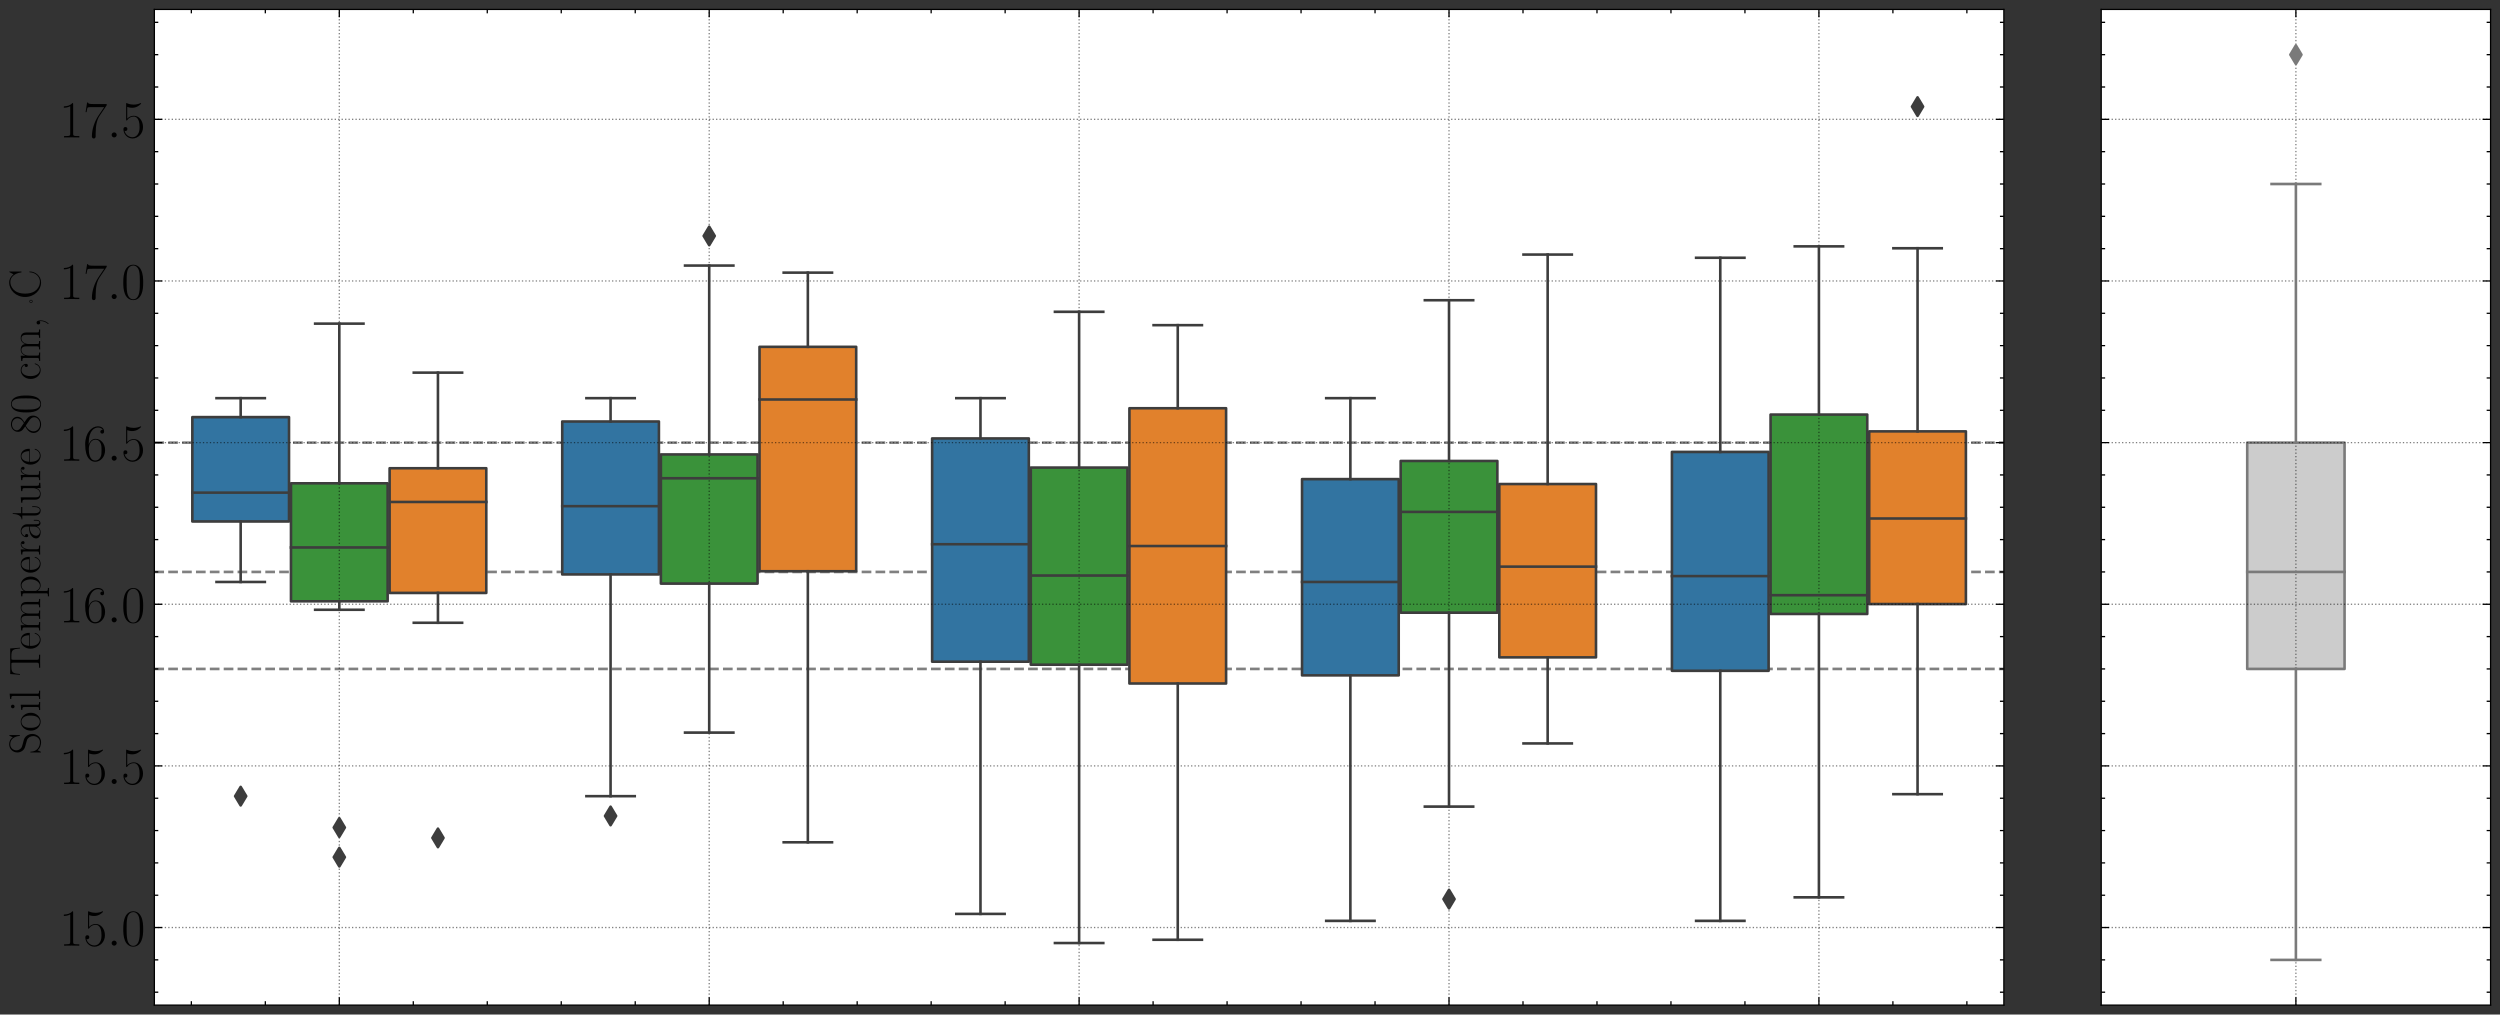 <?xml version="1.0" encoding="utf-8" standalone="no"?>
<!DOCTYPE svg PUBLIC "-//W3C//DTD SVG 1.1//EN"
  "http://www.w3.org/Graphics/SVG/1.1/DTD/svg11.dtd">
<!-- Created with matplotlib (https://matplotlib.org/) -->
<svg height="387.72pt" version="1.1" viewBox="0 0 955.389 387.72" width="955.389pt" xmlns="http://www.w3.org/2000/svg" xmlns:xlink="http://www.w3.org/1999/xlink">
 <rect x="0" y="0" width="955.389" height="387.72" fill="#333333" stroke="none"/>
 <defs>
  <style type="text/css">*{stroke-linecap:butt;stroke-linejoin:round;}</style>
 </defs>
 <g id="figure_1">
  <g id="patch_1">
   <path d="M 0 387.72 
L 955.389 387.72 
L 955.389 0 
L 0 0 
z
" style="fill:none;"/>
  </g>
  <g id="axes_1">
   <g id="patch_2">
    <path d="M 58.989 384.12 
L 765.789 384.12 
L 765.789 3.6 
L 58.989 3.6 
z
" style="fill:#ffffff;"/>
   </g>
   <g id="line2d_1">
    <path clip-path="url(#p6742122e78)" d="M 58.989 255.633 
L 765.789 255.633 
" style="fill:none;stroke:#808080;stroke-dasharray:3.7,1.6;stroke-dashoffset:0;"/>
   </g>
   <g id="line2d_2">
    <path clip-path="url(#p6742122e78)" d="M 58.989 218.569 
L 765.789 218.569 
" style="fill:none;stroke:#808080;stroke-dasharray:3.7,1.6;stroke-dashoffset:0;"/>
   </g>
   <g id="line2d_3">
    <path clip-path="url(#p6742122e78)" d="M 58.989 169.151 
L 765.789 169.151 
" style="fill:none;stroke:#808080;stroke-dasharray:3.7,1.6;stroke-dashoffset:0;"/>
   </g>
   <g id="patch_3">
    <path clip-path="url(#p6742122e78)" d="M 73.502 199.281 
L 110.445 199.281 
L 110.445 159.408 
L 73.502 159.408 
L 73.502 199.281 
z
" style="fill:#3274a1;stroke:#3d3d3d;stroke-linejoin:miter;"/>
   </g>
   <g id="patch_4">
    <path clip-path="url(#p6742122e78)" d="M 111.198 229.794 
L 148.141 229.794 
L 148.141 184.701 
L 111.198 184.701 
L 111.198 229.794 
z
" style="fill:#3a923a;stroke:#3d3d3d;stroke-linejoin:miter;"/>
   </g>
   <g id="patch_5">
    <path clip-path="url(#p6742122e78)" d="M 148.894 226.592 
L 185.837 226.592 
L 185.837 178.938 
L 148.894 178.938 
L 148.894 226.592 
z
" style="fill:#e1812c;stroke:#3d3d3d;stroke-linejoin:miter;"/>
   </g>
   <g id="patch_6">
    <path clip-path="url(#p6742122e78)" d="M 214.862 219.532 
L 251.805 219.532 
L 251.805 161.072 
L 214.862 161.072 
L 214.862 219.532 
z
" style="fill:#3274a1;stroke:#3d3d3d;stroke-linejoin:miter;"/>
   </g>
   <g id="patch_7">
    <path clip-path="url(#p6742122e78)" d="M 252.558 223.025 
L 289.501 223.025 
L 289.501 173.662 
L 252.558 173.662 
L 252.558 223.025 
z
" style="fill:#3a923a;stroke:#3d3d3d;stroke-linejoin:miter;"/>
   </g>
   <g id="patch_8">
    <path clip-path="url(#p6742122e78)" d="M 290.254 218.292 
L 327.197 218.292 
L 327.197 132.545 
L 290.254 132.545 
L 290.254 218.292 
z
" style="fill:#e1812c;stroke:#3d3d3d;stroke-linejoin:miter;"/>
   </g>
   <g id="patch_9">
    <path clip-path="url(#p6742122e78)" d="M 356.222 252.865 
L 393.165 252.865 
L 393.165 167.547 
L 356.222 167.547 
L 356.222 252.865 
z
" style="fill:#3274a1;stroke:#3d3d3d;stroke-linejoin:miter;"/>
   </g>
   <g id="patch_10">
    <path clip-path="url(#p6742122e78)" d="M 393.918 254.017 
L 430.861 254.017 
L 430.861 178.681 
L 393.918 178.681 
L 393.918 254.017 
z
" style="fill:#3a923a;stroke:#3d3d3d;stroke-linejoin:miter;"/>
   </g>
   <g id="patch_11">
    <path clip-path="url(#p6742122e78)" d="M 431.614 261.207 
L 468.557 261.207 
L 468.557 156.007 
L 431.614 156.007 
L 431.614 261.207 
z
" style="fill:#e1812c;stroke:#3d3d3d;stroke-linejoin:miter;"/>
   </g>
   <g id="patch_12">
    <path clip-path="url(#p6742122e78)" d="M 497.582 258.093 
L 534.525 258.093 
L 534.525 183.101 
L 497.582 183.101 
L 497.582 258.093 
z
" style="fill:#3274a1;stroke:#3d3d3d;stroke-linejoin:miter;"/>
   </g>
   <g id="patch_13">
    <path clip-path="url(#p6742122e78)" d="M 535.278 234.136 
L 572.221 234.136 
L 572.221 176.16 
L 535.278 176.16 
L 535.278 234.136 
z
" style="fill:#3a923a;stroke:#3d3d3d;stroke-linejoin:miter;"/>
   </g>
   <g id="patch_14">
    <path clip-path="url(#p6742122e78)" d="M 572.974 251.214 
L 609.917 251.214 
L 609.917 184.972 
L 572.974 184.972 
L 572.974 251.214 
z
" style="fill:#e1812c;stroke:#3d3d3d;stroke-linejoin:miter;"/>
   </g>
   <g id="patch_15">
    <path clip-path="url(#p6742122e78)" d="M 638.942 256.35 
L 675.885 256.35 
L 675.885 172.709 
L 638.942 172.709 
L 638.942 256.35 
z
" style="fill:#3274a1;stroke:#3d3d3d;stroke-linejoin:miter;"/>
   </g>
   <g id="patch_16">
    <path clip-path="url(#p6742122e78)" d="M 676.638 234.637 
L 713.581 234.637 
L 713.581 158.436 
L 676.638 158.436 
L 676.638 234.637 
z
" style="fill:#3a923a;stroke:#3d3d3d;stroke-linejoin:miter;"/>
   </g>
   <g id="patch_17">
    <path clip-path="url(#p6742122e78)" d="M 714.334 230.85 
L 751.277 230.85 
L 751.277 164.842 
L 714.334 164.842 
L 714.334 230.85 
z
" style="fill:#e1812c;stroke:#3d3d3d;stroke-linejoin:miter;"/>
   </g>
   <g id="patch_18">
    <path clip-path="url(#p6742122e78)" d="M 129.669 2207.651 
L 129.669 2207.651 
L 129.669 2207.651 
L 129.669 2207.651 
z
" style="fill:#3274a1;stroke:#3d3d3d;stroke-linejoin:miter;stroke-width:0.5;"/>
   </g>
   <g id="patch_19">
    <path clip-path="url(#p6742122e78)" d="M 129.669 2207.651 
L 129.669 2207.651 
L 129.669 2207.651 
L 129.669 2207.651 
z
" style="fill:#3a923a;stroke:#3d3d3d;stroke-linejoin:miter;stroke-width:0.5;"/>
   </g>
   <g id="patch_20">
    <path clip-path="url(#p6742122e78)" d="M 129.669 2207.651 
L 129.669 2207.651 
L 129.669 2207.651 
L 129.669 2207.651 
z
" style="fill:#e1812c;stroke:#3d3d3d;stroke-linejoin:miter;stroke-width:0.5;"/>
   </g>
   <g id="matplotlib.axis_1">
    <g id="xtick_1">
     <g id="line2d_4">
      <path clip-path="url(#p6742122e78)" d="M 129.669 384.12 
L 129.669 3.6 
" style="fill:none;stroke:#000000;stroke-dasharray:0.5,0.825;stroke-dashoffset:0;stroke-opacity:0.5;stroke-width:0.5;"/>
     </g>
     <g id="line2d_5">
      <defs>
       <path d="M 0 0 
L 0 -3 
" id="mf852978d7e" style="stroke:#000000;stroke-width:0.5;"/>
      </defs>
      <g>
       <use style="stroke:#000000;stroke-width:0.5;" x="129.669" xlink:href="#mf852978d7e" y="384.12"/>
      </g>
     </g>
     <g id="line2d_6">
      <defs>
       <path d="M 0 0 
L 0 3 
" id="mb889d1c29a" style="stroke:#000000;stroke-width:0.5;"/>
      </defs>
      <g>
       <use style="stroke:#000000;stroke-width:0.5;" x="129.669" xlink:href="#mb889d1c29a" y="3.6"/>
      </g>
     </g>
    </g>
    <g id="xtick_2">
     <g id="line2d_7">
      <path clip-path="url(#p6742122e78)" d="M 271.029 384.12 
L 271.029 3.6 
" style="fill:none;stroke:#000000;stroke-dasharray:0.5,0.825;stroke-dashoffset:0;stroke-opacity:0.5;stroke-width:0.5;"/>
     </g>
     <g id="line2d_8">
      <g>
       <use style="stroke:#000000;stroke-width:0.5;" x="271.029" xlink:href="#mf852978d7e" y="384.12"/>
      </g>
     </g>
     <g id="line2d_9">
      <g>
       <use style="stroke:#000000;stroke-width:0.5;" x="271.029" xlink:href="#mb889d1c29a" y="3.6"/>
      </g>
     </g>
    </g>
    <g id="xtick_3">
     <g id="line2d_10">
      <path clip-path="url(#p6742122e78)" d="M 412.389 384.12 
L 412.389 3.6 
" style="fill:none;stroke:#000000;stroke-dasharray:0.5,0.825;stroke-dashoffset:0;stroke-opacity:0.5;stroke-width:0.5;"/>
     </g>
     <g id="line2d_11">
      <g>
       <use style="stroke:#000000;stroke-width:0.5;" x="412.389" xlink:href="#mf852978d7e" y="384.12"/>
      </g>
     </g>
     <g id="line2d_12">
      <g>
       <use style="stroke:#000000;stroke-width:0.5;" x="412.389" xlink:href="#mb889d1c29a" y="3.6"/>
      </g>
     </g>
    </g>
    <g id="xtick_4">
     <g id="line2d_13">
      <path clip-path="url(#p6742122e78)" d="M 553.749 384.12 
L 553.749 3.6 
" style="fill:none;stroke:#000000;stroke-dasharray:0.5,0.825;stroke-dashoffset:0;stroke-opacity:0.5;stroke-width:0.5;"/>
     </g>
     <g id="line2d_14">
      <g>
       <use style="stroke:#000000;stroke-width:0.5;" x="553.749" xlink:href="#mf852978d7e" y="384.12"/>
      </g>
     </g>
     <g id="line2d_15">
      <g>
       <use style="stroke:#000000;stroke-width:0.5;" x="553.749" xlink:href="#mb889d1c29a" y="3.6"/>
      </g>
     </g>
    </g>
    <g id="xtick_5">
     <g id="line2d_16">
      <path clip-path="url(#p6742122e78)" d="M 695.109 384.12 
L 695.109 3.6 
" style="fill:none;stroke:#000000;stroke-dasharray:0.5,0.825;stroke-dashoffset:0;stroke-opacity:0.5;stroke-width:0.5;"/>
     </g>
     <g id="line2d_17">
      <g>
       <use style="stroke:#000000;stroke-width:0.5;" x="695.109" xlink:href="#mf852978d7e" y="384.12"/>
      </g>
     </g>
     <g id="line2d_18">
      <g>
       <use style="stroke:#000000;stroke-width:0.5;" x="695.109" xlink:href="#mb889d1c29a" y="3.6"/>
      </g>
     </g>
    </g>
    <g id="xtick_6">
     <g id="line2d_19">
      <defs>
       <path d="M 0 0 
L 0 -1.5 
" id="m75a57ac6a6" style="stroke:#000000;stroke-width:0.5;"/>
      </defs>
      <g>
       <use style="stroke:#000000;stroke-width:0.5;" x="73.125" xlink:href="#m75a57ac6a6" y="384.12"/>
      </g>
     </g>
     <g id="line2d_20">
      <defs>
       <path d="M 0 0 
L 0 1.5 
" id="m25a69c1c96" style="stroke:#000000;stroke-width:0.5;"/>
      </defs>
      <g>
       <use style="stroke:#000000;stroke-width:0.5;" x="73.125" xlink:href="#m25a69c1c96" y="3.6"/>
      </g>
     </g>
    </g>
    <g id="xtick_7">
     <g id="line2d_21">
      <g>
       <use style="stroke:#000000;stroke-width:0.5;" x="101.397" xlink:href="#m75a57ac6a6" y="384.12"/>
      </g>
     </g>
     <g id="line2d_22">
      <g>
       <use style="stroke:#000000;stroke-width:0.5;" x="101.397" xlink:href="#m25a69c1c96" y="3.6"/>
      </g>
     </g>
    </g>
    <g id="xtick_8">
     <g id="line2d_23">
      <g>
       <use style="stroke:#000000;stroke-width:0.5;" x="157.941" xlink:href="#m75a57ac6a6" y="384.12"/>
      </g>
     </g>
     <g id="line2d_24">
      <g>
       <use style="stroke:#000000;stroke-width:0.5;" x="157.941" xlink:href="#m25a69c1c96" y="3.6"/>
      </g>
     </g>
    </g>
    <g id="xtick_9">
     <g id="line2d_25">
      <g>
       <use style="stroke:#000000;stroke-width:0.5;" x="186.213" xlink:href="#m75a57ac6a6" y="384.12"/>
      </g>
     </g>
     <g id="line2d_26">
      <g>
       <use style="stroke:#000000;stroke-width:0.5;" x="186.213" xlink:href="#m25a69c1c96" y="3.6"/>
      </g>
     </g>
    </g>
    <g id="xtick_10">
     <g id="line2d_27">
      <g>
       <use style="stroke:#000000;stroke-width:0.5;" x="214.485" xlink:href="#m75a57ac6a6" y="384.12"/>
      </g>
     </g>
     <g id="line2d_28">
      <g>
       <use style="stroke:#000000;stroke-width:0.5;" x="214.485" xlink:href="#m25a69c1c96" y="3.6"/>
      </g>
     </g>
    </g>
    <g id="xtick_11">
     <g id="line2d_29">
      <g>
       <use style="stroke:#000000;stroke-width:0.5;" x="242.757" xlink:href="#m75a57ac6a6" y="384.12"/>
      </g>
     </g>
     <g id="line2d_30">
      <g>
       <use style="stroke:#000000;stroke-width:0.5;" x="242.757" xlink:href="#m25a69c1c96" y="3.6"/>
      </g>
     </g>
    </g>
    <g id="xtick_12">
     <g id="line2d_31">
      <g>
       <use style="stroke:#000000;stroke-width:0.5;" x="299.301" xlink:href="#m75a57ac6a6" y="384.12"/>
      </g>
     </g>
     <g id="line2d_32">
      <g>
       <use style="stroke:#000000;stroke-width:0.5;" x="299.301" xlink:href="#m25a69c1c96" y="3.6"/>
      </g>
     </g>
    </g>
    <g id="xtick_13">
     <g id="line2d_33">
      <g>
       <use style="stroke:#000000;stroke-width:0.5;" x="327.573" xlink:href="#m75a57ac6a6" y="384.12"/>
      </g>
     </g>
     <g id="line2d_34">
      <g>
       <use style="stroke:#000000;stroke-width:0.5;" x="327.573" xlink:href="#m25a69c1c96" y="3.6"/>
      </g>
     </g>
    </g>
    <g id="xtick_14">
     <g id="line2d_35">
      <g>
       <use style="stroke:#000000;stroke-width:0.5;" x="355.845" xlink:href="#m75a57ac6a6" y="384.12"/>
      </g>
     </g>
     <g id="line2d_36">
      <g>
       <use style="stroke:#000000;stroke-width:0.5;" x="355.845" xlink:href="#m25a69c1c96" y="3.6"/>
      </g>
     </g>
    </g>
    <g id="xtick_15">
     <g id="line2d_37">
      <g>
       <use style="stroke:#000000;stroke-width:0.5;" x="384.117" xlink:href="#m75a57ac6a6" y="384.12"/>
      </g>
     </g>
     <g id="line2d_38">
      <g>
       <use style="stroke:#000000;stroke-width:0.5;" x="384.117" xlink:href="#m25a69c1c96" y="3.6"/>
      </g>
     </g>
    </g>
    <g id="xtick_16">
     <g id="line2d_39">
      <g>
       <use style="stroke:#000000;stroke-width:0.5;" x="440.661" xlink:href="#m75a57ac6a6" y="384.12"/>
      </g>
     </g>
     <g id="line2d_40">
      <g>
       <use style="stroke:#000000;stroke-width:0.5;" x="440.661" xlink:href="#m25a69c1c96" y="3.6"/>
      </g>
     </g>
    </g>
    <g id="xtick_17">
     <g id="line2d_41">
      <g>
       <use style="stroke:#000000;stroke-width:0.5;" x="468.933" xlink:href="#m75a57ac6a6" y="384.12"/>
      </g>
     </g>
     <g id="line2d_42">
      <g>
       <use style="stroke:#000000;stroke-width:0.5;" x="468.933" xlink:href="#m25a69c1c96" y="3.6"/>
      </g>
     </g>
    </g>
    <g id="xtick_18">
     <g id="line2d_43">
      <g>
       <use style="stroke:#000000;stroke-width:0.5;" x="497.205" xlink:href="#m75a57ac6a6" y="384.12"/>
      </g>
     </g>
     <g id="line2d_44">
      <g>
       <use style="stroke:#000000;stroke-width:0.5;" x="497.205" xlink:href="#m25a69c1c96" y="3.6"/>
      </g>
     </g>
    </g>
    <g id="xtick_19">
     <g id="line2d_45">
      <g>
       <use style="stroke:#000000;stroke-width:0.5;" x="525.477" xlink:href="#m75a57ac6a6" y="384.12"/>
      </g>
     </g>
     <g id="line2d_46">
      <g>
       <use style="stroke:#000000;stroke-width:0.5;" x="525.477" xlink:href="#m25a69c1c96" y="3.6"/>
      </g>
     </g>
    </g>
    <g id="xtick_20">
     <g id="line2d_47">
      <g>
       <use style="stroke:#000000;stroke-width:0.5;" x="582.021" xlink:href="#m75a57ac6a6" y="384.12"/>
      </g>
     </g>
     <g id="line2d_48">
      <g>
       <use style="stroke:#000000;stroke-width:0.5;" x="582.021" xlink:href="#m25a69c1c96" y="3.6"/>
      </g>
     </g>
    </g>
    <g id="xtick_21">
     <g id="line2d_49">
      <g>
       <use style="stroke:#000000;stroke-width:0.5;" x="610.293" xlink:href="#m75a57ac6a6" y="384.12"/>
      </g>
     </g>
     <g id="line2d_50">
      <g>
       <use style="stroke:#000000;stroke-width:0.5;" x="610.293" xlink:href="#m25a69c1c96" y="3.6"/>
      </g>
     </g>
    </g>
    <g id="xtick_22">
     <g id="line2d_51">
      <g>
       <use style="stroke:#000000;stroke-width:0.5;" x="638.565" xlink:href="#m75a57ac6a6" y="384.12"/>
      </g>
     </g>
     <g id="line2d_52">
      <g>
       <use style="stroke:#000000;stroke-width:0.5;" x="638.565" xlink:href="#m25a69c1c96" y="3.6"/>
      </g>
     </g>
    </g>
    <g id="xtick_23">
     <g id="line2d_53">
      <g>
       <use style="stroke:#000000;stroke-width:0.5;" x="666.837" xlink:href="#m75a57ac6a6" y="384.12"/>
      </g>
     </g>
     <g id="line2d_54">
      <g>
       <use style="stroke:#000000;stroke-width:0.5;" x="666.837" xlink:href="#m25a69c1c96" y="3.6"/>
      </g>
     </g>
    </g>
    <g id="xtick_24">
     <g id="line2d_55">
      <g>
       <use style="stroke:#000000;stroke-width:0.5;" x="723.381" xlink:href="#m75a57ac6a6" y="384.12"/>
      </g>
     </g>
     <g id="line2d_56">
      <g>
       <use style="stroke:#000000;stroke-width:0.5;" x="723.381" xlink:href="#m25a69c1c96" y="3.6"/>
      </g>
     </g>
    </g>
    <g id="xtick_25">
     <g id="line2d_57">
      <g>
       <use style="stroke:#000000;stroke-width:0.5;" x="751.653" xlink:href="#m75a57ac6a6" y="384.12"/>
      </g>
     </g>
     <g id="line2d_58">
      <g>
       <use style="stroke:#000000;stroke-width:0.5;" x="751.653" xlink:href="#m25a69c1c96" y="3.6"/>
      </g>
     </g>
    </g>
   </g>
   <g id="matplotlib.axis_2">
    <g id="ytick_1">
     <g id="line2d_59">
      <path clip-path="url(#p6742122e78)" d="M 58.989 354.469 
L 765.789 354.469 
" style="fill:none;stroke:#000000;stroke-dasharray:0.5,0.825;stroke-dashoffset:0;stroke-opacity:0.5;stroke-width:0.5;"/>
     </g>
     <g id="line2d_60">
      <defs>
       <path d="M 0 0 
L 3 0 
" id="m53927641df" style="stroke:#000000;stroke-width:0.5;"/>
      </defs>
      <g>
       <use style="stroke:#000000;stroke-width:0.5;" x="58.989" xlink:href="#m53927641df" y="354.469"/>
      </g>
     </g>
     <g id="line2d_61">
      <defs>
       <path d="M 0 0 
L -3 0 
" id="m2d01879ac0" style="stroke:#000000;stroke-width:0.5;"/>
      </defs>
      <g>
       <use style="stroke:#000000;stroke-width:0.5;" x="765.789" xlink:href="#m2d01879ac0" y="354.469"/>
      </g>
     </g>
     <g id="text_1">
      <!-- $\mathdefault{15.0}$ -->
      <g transform="translate(22.656 361.388)scale(0.2 -0.2)">
       <defs>
        <path d="M 26.594 63.797 
C 26.594 65.891 26.5 66 25.094 66 
C 21.203 61.359 15.297 59.891 9.703 59.688 
C 9.406 59.688 8.906 59.688 8.797 59.5 
C 8.703 59.297 8.703 59.094 8.703 57 
C 11.797 57 17 57.594 21 59.984 
L 21 7.297 
C 21 3.797 20.797 2.594 12.203 2.594 
L 9.203 2.594 
L 9.203 0 
C 14 0.094 19 0.188 23.797 0.188 
C 28.594 0.188 33.594 0.094 38.406 0 
L 38.406 2.594 
L 35.406 2.594 
C 26.797 2.594 26.594 3.688 26.594 7.297 
z
" id="CMR17-49"/>
        <path d="M 11.406 58.594 
C 12.406 58.188 16.5 56.891 20.703 56.891 
C 30 56.891 35.094 61.891 38 64.688 
C 38 65.484 38 66 37.406 66 
C 37.297 66 37.094 66 36.297 65.594 
C 32.797 64.094 28.703 63 23.703 63 
C 20.703 63 16.203 63.359 11.297 65.484 
C 10.203 66 10 66 9.906 66 
C 9.406 66 9.297 65.891 9.297 63.906 
L 9.297 34.859 
C 9.297 33.016 9.297 32.5 10.297 32.5 
C 10.797 32.5 11 32.703 11.5 33.422 
C 14.703 38.047 19.094 40 24.094 40 
C 27.594 40 35.094 37.734 35.094 20.203 
C 35.094 16.984 35.094 11.188 32.094 6.594 
C 29.594 2.484 25.703 0.391 21.406 0.391 
C 14.797 0.391 8.094 4.984 6.297 12.688 
C 6.703 12.594 7.5 12.391 7.906 12.391 
C 9.203 12.391 11.703 13.094 11.703 16.188 
C 11.703 18.891 9.797 20 7.906 20 
C 5.594 20 4.094 18.594 4.094 15.797 
C 4.094 7.094 11 -2 21.594 -2 
C 31.906 -2 41.703 6.891 41.703 19.797 
C 41.703 32.094 33.906 41.594 24.203 41.594 
C 19.094 41.594 14.797 39.688 11.406 36 
z
" id="CMR17-53"/>
        <path d="M 18.406 4.797 
C 18.406 7.688 16 9.688 13.594 9.688 
C 10.703 9.688 8.703 7.297 8.703 4.891 
C 8.703 2 11.094 0 13.5 0 
C 16.406 0 18.406 2.391 18.406 4.797 
z
" id="CMMI12-58"/>
        <path d="M 42 31.844 
C 42 37.969 41.906 48.422 37.703 56.453 
C 34 63.484 28.094 66 22.906 66 
C 18.094 66 12 63.781 8.203 56.562 
C 4.203 49.016 3.797 39.672 3.797 31.844 
C 3.797 26.109 3.906 17.375 7 9.734 
C 11.297 -0.609 19 -2 22.906 -2 
C 27.5 -2 34.5 -0.109 38.594 9.438 
C 41.594 16.375 42 24.5 42 31.844 
z
M 22.906 -0.406 
C 16.5 -0.406 12.703 5.125 11.297 12.75 
C 10.203 18.688 10.203 27.328 10.203 32.953 
C 10.203 40.688 10.203 47.109 11.5 53.234 
C 13.406 61.781 19 64.391 22.906 64.391 
C 27 64.391 32.297 61.672 34.203 53.438 
C 35.5 47.719 35.594 40.984 35.594 32.953 
C 35.594 26.422 35.594 18.375 34.406 12.453 
C 32.297 1.5 26.406 -0.406 22.906 -0.406 
z
" id="CMR17-48"/>
       </defs>
       <use transform="scale(0.996)" xlink:href="#CMR17-49"/>
       <use transform="translate(45.69 0)scale(0.996)" xlink:href="#CMR17-53"/>
       <use transform="translate(91.381 0)scale(0.996)" xlink:href="#CMMI12-58"/>
       <use transform="translate(118.478 0)scale(0.996)" xlink:href="#CMR17-48"/>
      </g>
     </g>
    </g>
    <g id="ytick_2">
     <g id="line2d_62">
      <path clip-path="url(#p6742122e78)" d="M 58.989 292.696 
L 765.789 292.696 
" style="fill:none;stroke:#000000;stroke-dasharray:0.5,0.825;stroke-dashoffset:0;stroke-opacity:0.5;stroke-width:0.5;"/>
     </g>
     <g id="line2d_63">
      <g>
       <use style="stroke:#000000;stroke-width:0.5;" x="58.989" xlink:href="#m53927641df" y="292.696"/>
      </g>
     </g>
     <g id="line2d_64">
      <g>
       <use style="stroke:#000000;stroke-width:0.5;" x="765.789" xlink:href="#m2d01879ac0" y="292.696"/>
      </g>
     </g>
     <g id="text_2">
      <!-- $\mathdefault{15.5}$ -->
      <g transform="translate(22.656 299.615)scale(0.2 -0.2)">
       <use transform="scale(0.996)" xlink:href="#CMR17-49"/>
       <use transform="translate(45.69 0)scale(0.996)" xlink:href="#CMR17-53"/>
       <use transform="translate(91.381 0)scale(0.996)" xlink:href="#CMMI12-58"/>
       <use transform="translate(118.478 0)scale(0.996)" xlink:href="#CMR17-53"/>
      </g>
     </g>
    </g>
    <g id="ytick_3">
     <g id="line2d_65">
      <path clip-path="url(#p6742122e78)" d="M 58.989 230.924 
L 765.789 230.924 
" style="fill:none;stroke:#000000;stroke-dasharray:0.5,0.825;stroke-dashoffset:0;stroke-opacity:0.5;stroke-width:0.5;"/>
     </g>
     <g id="line2d_66">
      <g>
       <use style="stroke:#000000;stroke-width:0.5;" x="58.989" xlink:href="#m53927641df" y="230.924"/>
      </g>
     </g>
     <g id="line2d_67">
      <g>
       <use style="stroke:#000000;stroke-width:0.5;" x="765.789" xlink:href="#m2d01879ac0" y="230.924"/>
      </g>
     </g>
     <g id="text_3">
      <!-- $\mathdefault{16.0}$ -->
      <g transform="translate(22.656 237.842)scale(0.2 -0.2)">
       <defs>
        <path d="M 10.594 34.344 
C 10.594 58 21.797 63.688 28.297 63.688 
C 30.406 63.688 35.5 63.266 37.5 59.094 
C 35.906 59.094 32.906 59.094 32.906 55.594 
C 32.906 52.891 35.094 52 36.5 52 
C 37.406 52 40.094 52.391 40.094 55.797 
C 40.094 62.297 35.094 66 28.203 66 
C 16.297 66 3.797 53.297 3.797 31.422 
C 3.797 4.016 15.094 -2 23.094 -2 
C 32.797 -2 42 6.734 42 20.234 
C 42 32.828 33.906 42 23.703 42 
C 17.594 42 13.094 37.969 10.594 30.922 
z
M 23.094 0.391 
C 10.797 0.391 10.797 18.938 10.797 22.656 
C 10.797 29.906 14.203 40.391 23.5 40.391 
C 25.203 40.391 30.094 40.391 33.406 33.438 
C 35.203 29.516 35.203 25.375 35.203 20.344 
C 35.203 14.906 35.203 10.875 33.094 6.844 
C 30.906 2.703 27.703 0.391 23.094 0.391 
z
" id="CMR17-54"/>
       </defs>
       <use transform="scale(0.996)" xlink:href="#CMR17-49"/>
       <use transform="translate(45.69 0)scale(0.996)" xlink:href="#CMR17-54"/>
       <use transform="translate(91.381 0)scale(0.996)" xlink:href="#CMMI12-58"/>
       <use transform="translate(118.478 0)scale(0.996)" xlink:href="#CMR17-48"/>
      </g>
     </g>
    </g>
    <g id="ytick_4">
     <g id="line2d_68">
      <path clip-path="url(#p6742122e78)" d="M 58.989 169.151 
L 765.789 169.151 
" style="fill:none;stroke:#000000;stroke-dasharray:0.5,0.825;stroke-dashoffset:0;stroke-opacity:0.5;stroke-width:0.5;"/>
     </g>
     <g id="line2d_69">
      <g>
       <use style="stroke:#000000;stroke-width:0.5;" x="58.989" xlink:href="#m53927641df" y="169.151"/>
      </g>
     </g>
     <g id="line2d_70">
      <g>
       <use style="stroke:#000000;stroke-width:0.5;" x="765.789" xlink:href="#m2d01879ac0" y="169.151"/>
      </g>
     </g>
     <g id="text_4">
      <!-- $\mathdefault{16.5}$ -->
      <g transform="translate(22.656 176.069)scale(0.2 -0.2)">
       <use transform="scale(0.996)" xlink:href="#CMR17-49"/>
       <use transform="translate(45.69 0)scale(0.996)" xlink:href="#CMR17-54"/>
       <use transform="translate(91.381 0)scale(0.996)" xlink:href="#CMMI12-58"/>
       <use transform="translate(118.478 0)scale(0.996)" xlink:href="#CMR17-53"/>
      </g>
     </g>
    </g>
    <g id="ytick_5">
     <g id="line2d_71">
      <path clip-path="url(#p6742122e78)" d="M 58.989 107.378 
L 765.789 107.378 
" style="fill:none;stroke:#000000;stroke-dasharray:0.5,0.825;stroke-dashoffset:0;stroke-opacity:0.5;stroke-width:0.5;"/>
     </g>
     <g id="line2d_72">
      <g>
       <use style="stroke:#000000;stroke-width:0.5;" x="58.989" xlink:href="#m53927641df" y="107.378"/>
      </g>
     </g>
     <g id="line2d_73">
      <g>
       <use style="stroke:#000000;stroke-width:0.5;" x="765.789" xlink:href="#m2d01879ac0" y="107.378"/>
      </g>
     </g>
     <g id="text_5">
      <!-- $\mathdefault{17.0}$ -->
      <g transform="translate(22.656 114.297)scale(0.2 -0.2)">
       <defs>
        <path d="M 45.094 61.797 
L 45.094 64 
L 21.594 64 
C 9.906 64 9.703 65.094 9.297 67 
L 7.5 67 
L 4.594 48.5 
L 6.406 48.5 
C 6.703 50.406 7.406 55.5 8.594 57.391 
C 9.203 58.188 16.594 58.188 18.297 58.188 
L 40.297 58.188 
L 29.203 41.719 
C 21.797 30.641 16.703 15.672 16.703 2.594 
C 16.703 1.391 16.703 -2 20.297 -2 
C 23.906 -2 23.906 1.391 23.906 2.688 
L 23.906 7.281 
C 23.906 23.656 26.703 34.438 31.297 41.312 
z
" id="CMR17-55"/>
       </defs>
       <use transform="scale(0.996)" xlink:href="#CMR17-49"/>
       <use transform="translate(45.69 0)scale(0.996)" xlink:href="#CMR17-55"/>
       <use transform="translate(91.381 0)scale(0.996)" xlink:href="#CMMI12-58"/>
       <use transform="translate(118.478 0)scale(0.996)" xlink:href="#CMR17-48"/>
      </g>
     </g>
    </g>
    <g id="ytick_6">
     <g id="line2d_74">
      <path clip-path="url(#p6742122e78)" d="M 58.989 45.605 
L 765.789 45.605 
" style="fill:none;stroke:#000000;stroke-dasharray:0.5,0.825;stroke-dashoffset:0;stroke-opacity:0.5;stroke-width:0.5;"/>
     </g>
     <g id="line2d_75">
      <g>
       <use style="stroke:#000000;stroke-width:0.5;" x="58.989" xlink:href="#m53927641df" y="45.605"/>
      </g>
     </g>
     <g id="line2d_76">
      <g>
       <use style="stroke:#000000;stroke-width:0.5;" x="765.789" xlink:href="#m2d01879ac0" y="45.605"/>
      </g>
     </g>
     <g id="text_6">
      <!-- $\mathdefault{17.5}$ -->
      <g transform="translate(22.656 52.524)scale(0.2 -0.2)">
       <use transform="scale(0.996)" xlink:href="#CMR17-49"/>
       <use transform="translate(45.69 0)scale(0.996)" xlink:href="#CMR17-55"/>
       <use transform="translate(91.381 0)scale(0.996)" xlink:href="#CMMI12-58"/>
       <use transform="translate(118.478 0)scale(0.996)" xlink:href="#CMR17-53"/>
      </g>
     </g>
    </g>
    <g id="ytick_7">
     <g id="line2d_77">
      <defs>
       <path d="M 0 0 
L 1.5 0 
" id="m67acf25549" style="stroke:#000000;stroke-width:0.5;"/>
      </defs>
      <g>
       <use style="stroke:#000000;stroke-width:0.5;" x="58.989" xlink:href="#m67acf25549" y="379.178"/>
      </g>
     </g>
     <g id="line2d_78">
      <defs>
       <path d="M 0 0 
L -1.5 0 
" id="m3d0814a1f1" style="stroke:#000000;stroke-width:0.5;"/>
      </defs>
      <g>
       <use style="stroke:#000000;stroke-width:0.5;" x="765.789" xlink:href="#m3d0814a1f1" y="379.178"/>
      </g>
     </g>
    </g>
    <g id="ytick_8">
     <g id="line2d_79">
      <g>
       <use style="stroke:#000000;stroke-width:0.5;" x="58.989" xlink:href="#m67acf25549" y="366.824"/>
      </g>
     </g>
     <g id="line2d_80">
      <g>
       <use style="stroke:#000000;stroke-width:0.5;" x="765.789" xlink:href="#m3d0814a1f1" y="366.824"/>
      </g>
     </g>
    </g>
    <g id="ytick_9">
     <g id="line2d_81">
      <g>
       <use style="stroke:#000000;stroke-width:0.5;" x="58.989" xlink:href="#m67acf25549" y="342.115"/>
      </g>
     </g>
     <g id="line2d_82">
      <g>
       <use style="stroke:#000000;stroke-width:0.5;" x="765.789" xlink:href="#m3d0814a1f1" y="342.115"/>
      </g>
     </g>
    </g>
    <g id="ytick_10">
     <g id="line2d_83">
      <g>
       <use style="stroke:#000000;stroke-width:0.5;" x="58.989" xlink:href="#m67acf25549" y="329.76"/>
      </g>
     </g>
     <g id="line2d_84">
      <g>
       <use style="stroke:#000000;stroke-width:0.5;" x="765.789" xlink:href="#m3d0814a1f1" y="329.76"/>
      </g>
     </g>
    </g>
    <g id="ytick_11">
     <g id="line2d_85">
      <g>
       <use style="stroke:#000000;stroke-width:0.5;" x="58.989" xlink:href="#m67acf25549" y="317.405"/>
      </g>
     </g>
     <g id="line2d_86">
      <g>
       <use style="stroke:#000000;stroke-width:0.5;" x="765.789" xlink:href="#m3d0814a1f1" y="317.405"/>
      </g>
     </g>
    </g>
    <g id="ytick_12">
     <g id="line2d_87">
      <g>
       <use style="stroke:#000000;stroke-width:0.5;" x="58.989" xlink:href="#m67acf25549" y="305.051"/>
      </g>
     </g>
     <g id="line2d_88">
      <g>
       <use style="stroke:#000000;stroke-width:0.5;" x="765.789" xlink:href="#m3d0814a1f1" y="305.051"/>
      </g>
     </g>
    </g>
    <g id="ytick_13">
     <g id="line2d_89">
      <g>
       <use style="stroke:#000000;stroke-width:0.5;" x="58.989" xlink:href="#m67acf25549" y="280.342"/>
      </g>
     </g>
     <g id="line2d_90">
      <g>
       <use style="stroke:#000000;stroke-width:0.5;" x="765.789" xlink:href="#m3d0814a1f1" y="280.342"/>
      </g>
     </g>
    </g>
    <g id="ytick_14">
     <g id="line2d_91">
      <g>
       <use style="stroke:#000000;stroke-width:0.5;" x="58.989" xlink:href="#m67acf25549" y="267.987"/>
      </g>
     </g>
     <g id="line2d_92">
      <g>
       <use style="stroke:#000000;stroke-width:0.5;" x="765.789" xlink:href="#m3d0814a1f1" y="267.987"/>
      </g>
     </g>
    </g>
    <g id="ytick_15">
     <g id="line2d_93">
      <g>
       <use style="stroke:#000000;stroke-width:0.5;" x="58.989" xlink:href="#m67acf25549" y="255.633"/>
      </g>
     </g>
     <g id="line2d_94">
      <g>
       <use style="stroke:#000000;stroke-width:0.5;" x="765.789" xlink:href="#m3d0814a1f1" y="255.633"/>
      </g>
     </g>
    </g>
    <g id="ytick_16">
     <g id="line2d_95">
      <g>
       <use style="stroke:#000000;stroke-width:0.5;" x="58.989" xlink:href="#m67acf25549" y="243.278"/>
      </g>
     </g>
     <g id="line2d_96">
      <g>
       <use style="stroke:#000000;stroke-width:0.5;" x="765.789" xlink:href="#m3d0814a1f1" y="243.278"/>
      </g>
     </g>
    </g>
    <g id="ytick_17">
     <g id="line2d_97">
      <g>
       <use style="stroke:#000000;stroke-width:0.5;" x="58.989" xlink:href="#m67acf25549" y="218.569"/>
      </g>
     </g>
     <g id="line2d_98">
      <g>
       <use style="stroke:#000000;stroke-width:0.5;" x="765.789" xlink:href="#m3d0814a1f1" y="218.569"/>
      </g>
     </g>
    </g>
    <g id="ytick_18">
     <g id="line2d_99">
      <g>
       <use style="stroke:#000000;stroke-width:0.5;" x="58.989" xlink:href="#m67acf25549" y="206.215"/>
      </g>
     </g>
     <g id="line2d_100">
      <g>
       <use style="stroke:#000000;stroke-width:0.5;" x="765.789" xlink:href="#m3d0814a1f1" y="206.215"/>
      </g>
     </g>
    </g>
    <g id="ytick_19">
     <g id="line2d_101">
      <g>
       <use style="stroke:#000000;stroke-width:0.5;" x="58.989" xlink:href="#m67acf25549" y="193.86"/>
      </g>
     </g>
     <g id="line2d_102">
      <g>
       <use style="stroke:#000000;stroke-width:0.5;" x="765.789" xlink:href="#m3d0814a1f1" y="193.86"/>
      </g>
     </g>
    </g>
    <g id="ytick_20">
     <g id="line2d_103">
      <g>
       <use style="stroke:#000000;stroke-width:0.5;" x="58.989" xlink:href="#m67acf25549" y="181.505"/>
      </g>
     </g>
     <g id="line2d_104">
      <g>
       <use style="stroke:#000000;stroke-width:0.5;" x="765.789" xlink:href="#m3d0814a1f1" y="181.505"/>
      </g>
     </g>
    </g>
    <g id="ytick_21">
     <g id="line2d_105">
      <g>
       <use style="stroke:#000000;stroke-width:0.5;" x="58.989" xlink:href="#m67acf25549" y="156.796"/>
      </g>
     </g>
     <g id="line2d_106">
      <g>
       <use style="stroke:#000000;stroke-width:0.5;" x="765.789" xlink:href="#m3d0814a1f1" y="156.796"/>
      </g>
     </g>
    </g>
    <g id="ytick_22">
     <g id="line2d_107">
      <g>
       <use style="stroke:#000000;stroke-width:0.5;" x="58.989" xlink:href="#m67acf25549" y="144.442"/>
      </g>
     </g>
     <g id="line2d_108">
      <g>
       <use style="stroke:#000000;stroke-width:0.5;" x="765.789" xlink:href="#m3d0814a1f1" y="144.442"/>
      </g>
     </g>
    </g>
    <g id="ytick_23">
     <g id="line2d_109">
      <g>
       <use style="stroke:#000000;stroke-width:0.5;" x="58.989" xlink:href="#m67acf25549" y="132.087"/>
      </g>
     </g>
     <g id="line2d_110">
      <g>
       <use style="stroke:#000000;stroke-width:0.5;" x="765.789" xlink:href="#m3d0814a1f1" y="132.087"/>
      </g>
     </g>
    </g>
    <g id="ytick_24">
     <g id="line2d_111">
      <g>
       <use style="stroke:#000000;stroke-width:0.5;" x="58.989" xlink:href="#m67acf25549" y="119.733"/>
      </g>
     </g>
     <g id="line2d_112">
      <g>
       <use style="stroke:#000000;stroke-width:0.5;" x="765.789" xlink:href="#m3d0814a1f1" y="119.733"/>
      </g>
     </g>
    </g>
    <g id="ytick_25">
     <g id="line2d_113">
      <g>
       <use style="stroke:#000000;stroke-width:0.5;" x="58.989" xlink:href="#m67acf25549" y="95.024"/>
      </g>
     </g>
     <g id="line2d_114">
      <g>
       <use style="stroke:#000000;stroke-width:0.5;" x="765.789" xlink:href="#m3d0814a1f1" y="95.024"/>
      </g>
     </g>
    </g>
    <g id="ytick_26">
     <g id="line2d_115">
      <g>
       <use style="stroke:#000000;stroke-width:0.5;" x="58.989" xlink:href="#m67acf25549" y="82.669"/>
      </g>
     </g>
     <g id="line2d_116">
      <g>
       <use style="stroke:#000000;stroke-width:0.5;" x="765.789" xlink:href="#m3d0814a1f1" y="82.669"/>
      </g>
     </g>
    </g>
    <g id="ytick_27">
     <g id="line2d_117">
      <g>
       <use style="stroke:#000000;stroke-width:0.5;" x="58.989" xlink:href="#m67acf25549" y="70.315"/>
      </g>
     </g>
     <g id="line2d_118">
      <g>
       <use style="stroke:#000000;stroke-width:0.5;" x="765.789" xlink:href="#m3d0814a1f1" y="70.315"/>
      </g>
     </g>
    </g>
    <g id="ytick_28">
     <g id="line2d_119">
      <g>
       <use style="stroke:#000000;stroke-width:0.5;" x="58.989" xlink:href="#m67acf25549" y="57.96"/>
      </g>
     </g>
     <g id="line2d_120">
      <g>
       <use style="stroke:#000000;stroke-width:0.5;" x="765.789" xlink:href="#m3d0814a1f1" y="57.96"/>
      </g>
     </g>
    </g>
    <g id="ytick_29">
     <g id="line2d_121">
      <g>
       <use style="stroke:#000000;stroke-width:0.5;" x="58.989" xlink:href="#m67acf25549" y="33.251"/>
      </g>
     </g>
     <g id="line2d_122">
      <g>
       <use style="stroke:#000000;stroke-width:0.5;" x="765.789" xlink:href="#m3d0814a1f1" y="33.251"/>
      </g>
     </g>
    </g>
    <g id="ytick_30">
     <g id="line2d_123">
      <g>
       <use style="stroke:#000000;stroke-width:0.5;" x="58.989" xlink:href="#m67acf25549" y="20.896"/>
      </g>
     </g>
     <g id="line2d_124">
      <g>
       <use style="stroke:#000000;stroke-width:0.5;" x="765.789" xlink:href="#m3d0814a1f1" y="20.896"/>
      </g>
     </g>
    </g>
    <g id="ytick_31">
     <g id="line2d_125">
      <g>
       <use style="stroke:#000000;stroke-width:0.5;" x="58.989" xlink:href="#m67acf25549" y="8.542"/>
      </g>
     </g>
     <g id="line2d_126">
      <g>
       <use style="stroke:#000000;stroke-width:0.5;" x="765.789" xlink:href="#m3d0814a1f1" y="8.542"/>
      </g>
     </g>
    </g>
    <g id="text_7">
     <!-- Soil Temperature 80 cm, °C -->
     <g transform="translate(15.361 288.338)rotate(-90)scale(0.17 -0.17)">
      <defs>
       <path d="M 43.797 67.984 
C 43.797 69.797 43.703 69.891 43.094 69.891 
C 42.5 69.891 42.297 69.484 41.906 68.594 
L 38.906 61.953 
C 35.094 67.5 29.297 70 23 70 
C 12.797 70 4.594 61.844 4.594 51.578 
C 4.594 48.453 5.297 44.016 8.703 39.781 
C 12.406 35.156 15.906 34.344 23.906 32.234 
C 26.906 31.422 31.906 30.109 32.906 29.703 
C 38.594 27.297 41.594 21.25 41.594 15.609 
C 41.594 8.344 36.5 0.594 27.797 0.594 
C 17.094 0.594 7.094 6.641 6.406 20.75 
C 6.297 22.359 6.203 22.453 5.5 22.453 
C 4.703 22.453 4.594 22.359 4.594 20.344 
L 4.594 0 
C 4.594 -1.812 4.703 -1.906 5.297 -1.906 
C 6 -1.906 6.203 -1.406 7.594 1.703 
C 7.703 2 7.703 2.203 9.594 6.031 
C 14.594 -0.609 23 -2 27.797 -2 
C 38.703 -2 46.406 7.141 46.406 17.828 
C 46.406 23.062 44.5 27.094 43.406 28.906 
C 39.203 35.359 34.703 36.562 29.906 37.766 
C 29.203 38.078 29 38.078 23.406 39.484 
C 18 40.891 15.703 41.594 13.203 44.312 
C 10.406 47.438 9.406 50.672 9.406 53.891 
C 9.406 60.438 14.594 67.594 23.094 67.594 
C 33.703 67.594 40.297 60.031 41.797 47.438 
C 42.094 45.625 42.203 45.531 42.906 45.531 
C 43.797 45.531 43.797 45.828 43.797 47.547 
z
" id="CMR17-83"/>
       <path d="M 43.094 21.188 
C 43.094 34 33.797 44 22.906 44 
C 12 44 2.703 34 2.703 21.188 
C 2.703 8.594 12 -1 22.906 -1 
C 33.797 -1 43.094 8.594 43.094 21.188 
z
M 22.906 0.797 
C 18.203 0.797 14.203 3.594 11.906 7.5 
C 9.406 12 9.094 17.594 9.094 22 
C 9.094 26.188 9.297 31.391 11.906 35.891 
C 13.906 39.188 17.797 42.391 22.906 42.391 
C 27.406 42.391 31.203 39.891 33.594 36.391 
C 36.703 31.688 36.703 25.094 36.703 22 
C 36.703 18.094 36.5 12.094 33.797 7.297 
C 31 2.688 26.703 0.797 22.906 0.797 
z
" id="CMR17-111"/>
       <path d="M 15.5 61.891 
C 15.5 64.094 13.703 66 11.406 66 
C 9.203 66 7.297 64.188 7.297 61.891 
C 7.297 59.688 9.094 57.797 11.406 57.797 
C 13.594 57.797 15.5 59.594 15.5 61.891 
z
M 3.797 42.891 
L 3.797 40.297 
C 9.406 40.297 10.203 39.688 10.203 34.859 
L 10.203 6.922 
C 10.203 3.094 9.797 2.594 3.406 2.594 
L 3.406 0 
C 5.797 0.188 10.094 0.188 12.594 0.188 
C 15 0.188 19.094 0.188 21.406 0 
L 21.406 2.594 
C 15.5 2.594 15.297 3.203 15.297 6.812 
L 15.297 44 
z
" id="CMR17-105"/>
       <path d="M 15.297 69 
L 3.406 67.891 
L 3.406 65.297 
C 9.297 65.297 10.203 64.703 10.203 59.922 
L 10.203 6.859 
C 10.203 3.094 9.797 2.594 3.406 2.594 
L 3.406 0 
C 5.797 0.188 10.203 0.188 12.703 0.188 
C 15.297 0.188 19.703 0.188 22.094 0 
L 22.094 2.594 
C 15.703 2.594 15.297 2.984 15.297 6.859 
z
" id="CMR17-108"/>
       <path d="M 62.203 67.688 
L 4.5 67.688 
L 2.797 45.688 
L 4.594 45.688 
C 5.906 62.203 7.297 65.094 22.703 65.094 
C 24.5 65.094 27.406 65.094 28.203 64.984 
C 30.094 64.688 30.094 63.5 30.094 61.203 
L 30.094 7.266 
C 30.094 3.688 29.797 2.594 21.5 2.594 
L 18.703 2.594 
L 18.703 0 
C 23.5 0.094 28.5 0.188 33.406 0.188 
C 38.297 0.188 43.297 0.094 48.094 0 
L 48.094 2.594 
L 45.297 2.594 
C 37 2.594 36.703 3.688 36.703 7.266 
L 36.703 61.203 
C 36.703 63.391 36.703 64.594 38.5 64.984 
C 39.297 65.094 42.203 65.094 44 65.094 
C 59.297 65.094 60.797 62.203 62.094 45.688 
L 63.906 45.688 
z
" id="CMR17-84"/>
       <path d="M 38.094 23.484 
C 38.5 23.891 38.5 24.094 38.5 25.094 
C 38.5 35.172 33.094 44 21.703 44 
C 11.094 44 2.703 33.984 2.703 21.781 
C 2.703 8.656 12.203 -1 22.797 -1 
C 34 -1 38.406 9.672 38.406 11.797 
C 38.406 12.5 37.797 12.5 37.594 12.5 
C 36.906 12.5 36.797 12.297 36.406 11.078 
C 34.203 4.219 28.703 0.797 23.5 0.797 
C 19.203 0.797 14.906 3.219 12.203 7.656 
C 9.094 12.797 9.094 18.75 9.094 23.484 
z
M 9.203 25 
C 9.906 39.234 17.594 42.391 21.594 42.391 
C 28.406 42.391 33 36.062 33.094 25 
z
" id="CMR17-101"/>
       <path d="M 67.594 30.531 
C 67.594 35.562 66.703 44 54.797 44 
C 48 44 43.297 39.375 41.5 33.953 
L 41.406 33.953 
C 40.203 42.188 34.297 44 28.703 44 
C 20.797 44 16.703 37.875 15.203 33.844 
L 15.094 33.844 
L 15.094 44 
L 3.297 42.891 
L 3.297 40.281 
C 9.203 40.281 10.094 39.688 10.094 34.859 
L 10.094 6.922 
C 10.094 3.094 9.703 2.594 3.297 2.594 
L 3.297 0 
C 5.703 0.188 10.094 0.188 12.703 0.188 
C 15.297 0.188 19.797 0.188 22.203 0 
L 22.203 2.594 
C 15.797 2.594 15.406 3 15.406 6.922 
L 15.406 26.219 
C 15.406 35.453 21 42.391 28 42.391 
C 35.406 42.391 36.203 35.766 36.203 30.938 
L 36.203 6.922 
C 36.203 3.094 35.797 2.594 29.406 2.594 
L 29.406 0 
C 31.797 0.188 36.203 0.188 38.797 0.188 
C 41.406 0.188 45.906 0.188 48.297 0 
L 48.297 2.594 
C 41.906 2.594 41.5 3 41.5 6.922 
L 41.5 26.219 
C 41.5 35.453 47.094 42.391 54.094 42.391 
C 61.5 42.391 62.297 35.766 62.297 30.938 
L 62.297 6.922 
C 62.297 3.094 61.906 2.594 55.5 2.594 
L 55.5 0 
C 57.906 0.188 62.297 0.188 64.906 0.188 
C 67.5 0.188 72 0.188 74.406 0 
L 74.406 2.594 
C 68 2.594 67.594 3 67.594 6.922 
z
" id="CMR17-109"/>
       <path d="M 22 -17.406 
C 15.594 -17.406 15.203 -17 15.203 -13.031 
L 15.203 5.938 
C 18.094 1.703 22.297 -1 27.594 -1 
C 37.594 -1 47.703 7.859 47.703 21.594 
C 47.703 34.312 39 44 28.703 44 
C 22.703 44 17.797 40.672 15 36.641 
L 15 44 
L 3.094 42.891 
L 3.094 40.266 
C 9 40.266 9.906 39.672 9.906 34.812 
L 9.906 -13.031 
C 9.906 -16.891 9.5 -17.406 3.094 -17.406 
L 3.094 -20 
C 5.5 -19.812 9.906 -19.812 12.5 -19.812 
C 15.094 -19.812 19.594 -19.812 22 -20 
z
M 15.203 31.484 
C 15.203 32.906 15.203 35.016 19.094 38.766 
C 19.594 39.156 23 42.188 28 42.188 
C 35.297 42.188 41.297 33 41.297 21.5 
C 41.297 9.984 34.906 0.594 27 0.594 
C 23.406 0.594 19.5 2.312 16.5 7.047 
C 15.203 9.281 15.203 9.875 15.203 11.5 
z
" id="CMR17-112"/>
       <path d="M 15 23.703 
C 15 33.344 19.094 42.391 26.594 42.391 
C 27.297 42.391 28 42.297 28.703 41.984 
C 28.703 41.984 26.5 41.281 26.5 38.672 
C 26.5 36.266 28.406 35.266 29.906 35.266 
C 31.094 35.266 33.297 35.969 33.297 38.781 
C 33.297 41.984 30.094 44 26.703 44 
C 19.094 44 15.797 36.562 14.797 33.047 
L 14.703 33.047 
L 14.703 44 
L 3.094 42.891 
L 3.094 40.281 
C 9 40.281 9.906 39.688 9.906 34.859 
L 9.906 6.922 
C 9.906 3.094 9.5 2.594 3.094 2.594 
L 3.094 0 
C 5.5 0.188 10.094 0.188 12.703 0.188 
C 15.594 0.188 20.703 0.188 23.406 0 
L 23.406 2.594 
C 16.203 2.594 15 2.594 15 7.109 
z
" id="CMR17-114"/>
       <path d="M 36 25.875 
C 36 32 36 35.547 31.797 39.594 
C 28.094 42.984 23.797 44 20.406 44 
C 12.5 44 6.797 37.625 6.797 30.891 
C 6.797 27.188 9.797 27 10.406 27 
C 11.703 27 14 27.797 14 30.594 
C 14 33.094 12.094 34.188 10.406 34.188 
C 10 34.188 9.5 34.094 9.203 34 
C 11.297 40.531 16.703 42.391 20.203 42.391 
C 25.203 42.391 30.703 37.828 30.703 29.297 
L 30.703 25.5 
C 24.797 25.297 17.703 24.5 12.094 21.453 
C 5.797 17.922 4 12.844 4 9 
C 4 1.203 13 -1 18.297 -1 
C 23.797 -1 28.906 2.109 31.094 7.891 
C 31.297 3.422 34.094 -0.609 38.5 -0.609 
C 40.594 -0.609 45.906 0.797 45.906 8.797 
L 45.906 14.469 
L 44.094 14.469 
L 44.094 8.703 
C 44.094 2.516 41.406 1.703 40.094 1.703 
C 36 1.703 36 6.969 36 11.438 
z
M 30.703 13.859 
C 30.703 5.047 24.5 0.594 19 0.594 
C 14 0.594 10.094 4.344 10.094 9 
C 10.094 12.047 11.406 17.406 17.203 20.656 
C 22 23.391 27.5 23.797 30.703 24 
z
" id="CMR17-97"/>
       <path d="M 15.094 40.391 
L 29.094 40.391 
L 29.094 43 
L 15.094 43 
L 15.094 62 
L 13.297 62 
C 13.094 51.438 9.594 42.188 1.094 41.984 
L 1.094 40.391 
L 9.797 40.391 
L 9.797 12.156 
C 9.797 10.234 9.797 -1 21.406 -1 
C 27.297 -1 30.703 4.812 30.703 12.25 
L 30.703 17.984 
L 28.906 17.984 
L 28.906 12.344 
C 28.906 5.422 26.203 0.797 22 0.797 
C 19.094 0.797 15.094 2.797 15.094 11.953 
z
" id="CMR17-116"/>
       <path d="M 29.406 42.891 
L 29.406 40.297 
C 35.297 40.297 36.203 39.688 36.203 34.828 
L 36.203 16.453 
C 36.203 7.969 31.703 0.594 24.297 0.594 
C 16.094 0.594 15.406 5.547 15.406 10.797 
L 15.406 44 
L 3.297 42.891 
L 3.297 40.297 
C 7.297 40.297 10 40.297 10.094 36.25 
L 10.094 16.859 
C 10.094 10.094 10.094 5.75 12.703 2.922 
C 14 1.609 16.5 -1 23.703 -1 
C 32.203 -1 35.5 6.25 36.297 8.375 
L 36.406 8.375 
L 36.406 -1 
L 48.297 -0.203 
L 48.297 2.406 
C 42.406 2.406 41.5 3.016 41.5 7.859 
L 41.5 44 
z
" id="CMR17-117"/>
       <path d="M 27.203 35.766 
C 33.5 38.969 39.906 43.797 39.906 51.531 
C 39.906 60.688 31.094 66 23 66 
C 13.906 66 5.906 59.375 5.906 50.234 
C 5.906 47.719 6.5 43.391 10.406 39.578 
C 11.406 38.578 15.594 35.562 18.297 33.656 
C 13.797 31.344 3.297 25.812 3.297 14.766 
C 3.297 4.406 13.094 -2 22.797 -2 
C 33.5 -2 42.5 5.719 42.5 15.969 
C 42.5 25.109 36.406 29.328 32.406 32.047 
z
M 14.094 44.609 
C 13.297 45.109 9.297 48.219 9.297 52.938 
C 9.297 59.078 15.594 63.688 22.797 63.688 
C 30.703 63.688 36.5 58.062 36.5 51.531 
C 36.5 42.188 26.094 36.859 25.594 36.859 
C 25.5 36.859 25.406 36.859 24.594 37.469 
z
M 32.5 24 
C 34 22.906 38.797 19.578 38.797 13.453 
C 38.797 6.016 31.406 0.391 23 0.391 
C 13.906 0.391 7 6.922 7 14.859 
C 7 22.797 13.094 29.438 20 32.547 
z
" id="CMR17-56"/>
       <path d="M 34.906 35 
C 33 35 30.203 35 30.203 31.484 
C 30.203 28.688 32.5 27.891 33.797 27.891 
C 34.5 27.891 37.406 28.188 37.406 31.688 
C 37.406 38.688 30.594 44 22.906 44 
C 12.297 44 3.297 34.391 3.297 21.547 
C 3.297 8.141 12.703 -1 22.906 -1 
C 35.297 -1 38.406 10.562 38.406 11.672 
C 38.406 12.078 38.297 12.375 37.594 12.375 
C 36.906 12.375 36.797 12.281 36.406 10.969 
C 33.797 2.812 28.094 0.797 23.797 0.797 
C 17.406 0.797 9.703 6.734 9.703 21.641 
C 9.703 36.844 17.094 42.188 23 42.188 
C 26.906 42.188 32.703 40.344 34.906 35 
z
" id="CMR17-99"/>
       <path d="M 15.797 1.594 
C 16 0.688 16 0.391 16 -1.188 
C 16 -7.047 14 -12.422 9.797 -17.312 
C 9.297 -17.812 9.297 -18 9.297 -18.203 
C 9.297 -18.609 9.703 -19 10.094 -19 
C 10.703 -19 17.594 -12.125 17.594 -1.281 
C 17.594 2 17.203 8.188 12.5 8.188 
C 10.297 8.188 8.406 6.688 8.406 4.094 
C 8.406 1.5 10.297 0 12.5 0 
C 13.703 0 15 0.5 15.797 1.594 
z
" id="CMR17-44"/>
       <path d="M 13.906 68 
C 8.5 67.297 5.094 62.766 5.094 57.984 
C 5.094 52.922 9 48 15 48 
L 15.906 48 
C 21.203 48.688 24.797 53.219 24.797 57.984 
C 24.797 63.172 20.5 68 14.797 68 
z
M 8.203 57.391 
L 8.203 57.984 
C 8.203 61.547 11.297 64.688 14.797 64.797 
C 18.406 64.797 20.906 61.953 21.594 58.594 
L 21.594 57.984 
C 21.594 54.438 18.5 51.297 15 51.188 
C 11.406 51.188 8.906 54.031 8.203 57.391 
z
" id="Computer_Modern_Roman-176"/>
       <path d="M 62.094 67.984 
C 62.094 69.797 62 69.891 61.406 69.891 
C 61 69.891 60.906 69.797 60.203 68.594 
L 55.797 60.141 
C 50.906 66.391 44.906 70 37.203 70 
C 20.094 70 4.594 54.797 4.594 34.047 
C 4.594 13.078 20.094 -2 37.297 -2 
C 52.594 -2 62.094 11.578 62.094 23.156 
C 62.094 24.172 62.094 24.578 61.203 24.578 
C 60.406 24.578 60.406 24.266 60.297 23.359 
C 59.5 9.25 49.5 0.594 38.703 0.594 
C 28.5 0.594 12.203 7.844 12.203 34.047 
C 12.203 60.344 28.797 67.391 38.5 67.391 
C 49.797 67.391 58 57.516 59.906 43.516 
C 60.094 42.297 60.094 42.109 61 42.109 
C 62.094 42.109 62.094 42.297 62.094 44.125 
z
" id="CMR17-67"/>
      </defs>
      <use transform="scale(0.996)" xlink:href="#CMR17-83"/>
      <use transform="translate(50.895 0)scale(0.996)" xlink:href="#CMR17-111"/>
      <use transform="translate(96.586 0)scale(0.996)" xlink:href="#CMR17-105"/>
      <use transform="translate(121.457 0)scale(0.996)" xlink:href="#CMR17-108"/>
      <use transform="translate(176.404 0)scale(0.996)" xlink:href="#CMR17-84"/>
      <use transform="translate(235.107 0)scale(0.996)" xlink:href="#CMR17-101"/>
      <use transform="translate(275.592 0)scale(0.996)" xlink:href="#CMR17-109"/>
      <use transform="translate(352.512 0)scale(0.996)" xlink:href="#CMR17-112"/>
      <use transform="translate(406.01 0)scale(0.996)" xlink:href="#CMR17-101"/>
      <use transform="translate(446.495 0)scale(0.996)" xlink:href="#CMR17-114"/>
      <use transform="translate(481.776 0)scale(0.996)" xlink:href="#CMR17-97"/>
      <use transform="translate(527.467 0)scale(0.996)" xlink:href="#CMR17-116"/>
      <use transform="translate(562.747 0)scale(0.996)" xlink:href="#CMR17-117"/>
      <use transform="translate(613.643 0)scale(0.996)" xlink:href="#CMR17-114"/>
      <use transform="translate(648.923 0)scale(0.996)" xlink:href="#CMR17-101"/>
      <use transform="translate(719.485 0)scale(0.996)" xlink:href="#CMR17-56"/>
      <use transform="translate(765.176 0)scale(0.996)" xlink:href="#CMR17-48"/>
      <use transform="translate(840.942 0)scale(0.996)" xlink:href="#CMR17-99"/>
      <use transform="translate(881.428 0)scale(0.996)" xlink:href="#CMR17-109"/>
      <use transform="translate(958.347 0)scale(0.996)" xlink:href="#CMR17-44"/>
      <use transform="translate(1013.294 0)scale(0.357)" xlink:href="#Computer_Modern_Roman-176"/>
      <use transform="translate(1023.935 0)scale(0.996)" xlink:href="#CMR17-67"/>
     </g>
    </g>
   </g>
   <g id="line2d_127">
    <path clip-path="url(#p6742122e78)" d="M 91.973 199.281 
L 91.973 222.399 
" style="fill:none;stroke:#3d3d3d;stroke-linecap:square;"/>
   </g>
   <g id="line2d_128">
    <path clip-path="url(#p6742122e78)" d="M 91.973 159.408 
L 91.973 152.164 
" style="fill:none;stroke:#3d3d3d;stroke-linecap:square;"/>
   </g>
   <g id="line2d_129">
    <path clip-path="url(#p6742122e78)" d="M 82.738 222.399 
L 101.209 222.399 
" style="fill:none;stroke:#3d3d3d;stroke-linecap:square;"/>
   </g>
   <g id="line2d_130">
    <path clip-path="url(#p6742122e78)" d="M 82.738 152.164 
L 101.209 152.164 
" style="fill:none;stroke:#3d3d3d;stroke-linecap:square;"/>
   </g>
   <g id="line2d_131">
    <defs>
     <path d="M -0 3.536 
L 2.121 0 
L -0 -3.536 
L -2.121 -0 
z
" id="m83358f6ef9" style="stroke:#3d3d3d;stroke-linejoin:miter;"/>
    </defs>
    <g clip-path="url(#p6742122e78)">
     <use style="fill:#3d3d3d;stroke:#3d3d3d;stroke-linejoin:miter;" x="91.973" xlink:href="#m83358f6ef9" y="304.253"/>
    </g>
   </g>
   <g id="line2d_132">
    <path clip-path="url(#p6742122e78)" d="M 129.669 229.794 
L 129.669 233.034 
" style="fill:none;stroke:#3d3d3d;stroke-linecap:square;"/>
   </g>
   <g id="line2d_133">
    <path clip-path="url(#p6742122e78)" d="M 129.669 184.701 
L 129.669 123.683 
" style="fill:none;stroke:#3d3d3d;stroke-linecap:square;"/>
   </g>
   <g id="line2d_134">
    <path clip-path="url(#p6742122e78)" d="M 120.434 233.034 
L 138.905 233.034 
" style="fill:none;stroke:#3d3d3d;stroke-linecap:square;"/>
   </g>
   <g id="line2d_135">
    <path clip-path="url(#p6742122e78)" d="M 120.434 123.683 
L 138.905 123.683 
" style="fill:none;stroke:#3d3d3d;stroke-linecap:square;"/>
   </g>
   <g id="line2d_136">
    <g clip-path="url(#p6742122e78)">
     <use style="fill:#3d3d3d;stroke:#3d3d3d;stroke-linejoin:miter;" x="129.669" xlink:href="#m83358f6ef9" y="327.572"/>
     <use style="fill:#3d3d3d;stroke:#3d3d3d;stroke-linejoin:miter;" x="129.669" xlink:href="#m83358f6ef9" y="316.241"/>
    </g>
   </g>
   <g id="line2d_137">
    <path clip-path="url(#p6742122e78)" d="M 167.365 226.592 
L 167.365 237.984 
" style="fill:none;stroke:#3d3d3d;stroke-linecap:square;"/>
   </g>
   <g id="line2d_138">
    <path clip-path="url(#p6742122e78)" d="M 167.365 178.938 
L 167.365 142.406 
" style="fill:none;stroke:#3d3d3d;stroke-linecap:square;"/>
   </g>
   <g id="line2d_139">
    <path clip-path="url(#p6742122e78)" d="M 158.13 237.984 
L 176.601 237.984 
" style="fill:none;stroke:#3d3d3d;stroke-linecap:square;"/>
   </g>
   <g id="line2d_140">
    <path clip-path="url(#p6742122e78)" d="M 158.13 142.406 
L 176.601 142.406 
" style="fill:none;stroke:#3d3d3d;stroke-linecap:square;"/>
   </g>
   <g id="line2d_141">
    <g clip-path="url(#p6742122e78)">
     <use style="fill:#3d3d3d;stroke:#3d3d3d;stroke-linejoin:miter;" x="167.365" xlink:href="#m83358f6ef9" y="320.208"/>
    </g>
   </g>
   <g id="line2d_142">
    <path clip-path="url(#p6742122e78)" d="M 233.333 219.532 
L 233.333 304.253 
" style="fill:none;stroke:#3d3d3d;stroke-linecap:square;"/>
   </g>
   <g id="line2d_143">
    <path clip-path="url(#p6742122e78)" d="M 233.333 161.072 
L 233.333 152.164 
" style="fill:none;stroke:#3d3d3d;stroke-linecap:square;"/>
   </g>
   <g id="line2d_144">
    <path clip-path="url(#p6742122e78)" d="M 224.098 304.253 
L 242.569 304.253 
" style="fill:none;stroke:#3d3d3d;stroke-linecap:square;"/>
   </g>
   <g id="line2d_145">
    <path clip-path="url(#p6742122e78)" d="M 224.098 152.164 
L 242.569 152.164 
" style="fill:none;stroke:#3d3d3d;stroke-linecap:square;"/>
   </g>
   <g id="line2d_146">
    <g clip-path="url(#p6742122e78)">
     <use style="fill:#3d3d3d;stroke:#3d3d3d;stroke-linejoin:miter;" x="233.333" xlink:href="#m83358f6ef9" y="311.821"/>
    </g>
   </g>
   <g id="line2d_147">
    <path clip-path="url(#p6742122e78)" d="M 271.029 223.025 
L 271.029 279.967 
" style="fill:none;stroke:#3d3d3d;stroke-linecap:square;"/>
   </g>
   <g id="line2d_148">
    <path clip-path="url(#p6742122e78)" d="M 271.029 173.662 
L 271.029 101.489 
" style="fill:none;stroke:#3d3d3d;stroke-linecap:square;"/>
   </g>
   <g id="line2d_149">
    <path clip-path="url(#p6742122e78)" d="M 261.794 279.967 
L 280.265 279.967 
" style="fill:none;stroke:#3d3d3d;stroke-linecap:square;"/>
   </g>
   <g id="line2d_150">
    <path clip-path="url(#p6742122e78)" d="M 261.794 101.489 
L 280.265 101.489 
" style="fill:none;stroke:#3d3d3d;stroke-linecap:square;"/>
   </g>
   <g id="line2d_151">
    <g clip-path="url(#p6742122e78)">
     <use style="fill:#3d3d3d;stroke:#3d3d3d;stroke-linejoin:miter;" x="271.029" xlink:href="#m83358f6ef9" y="90.165"/>
    </g>
   </g>
   <g id="line2d_152">
    <path clip-path="url(#p6742122e78)" d="M 308.725 218.292 
L 308.725 321.886 
" style="fill:none;stroke:#3d3d3d;stroke-linecap:square;"/>
   </g>
   <g id="line2d_153">
    <path clip-path="url(#p6742122e78)" d="M 308.725 132.545 
L 308.725 104.19 
" style="fill:none;stroke:#3d3d3d;stroke-linecap:square;"/>
   </g>
   <g id="line2d_154">
    <path clip-path="url(#p6742122e78)" d="M 299.49 321.886 
L 317.961 321.886 
" style="fill:none;stroke:#3d3d3d;stroke-linecap:square;"/>
   </g>
   <g id="line2d_155">
    <path clip-path="url(#p6742122e78)" d="M 299.49 104.19 
L 317.961 104.19 
" style="fill:none;stroke:#3d3d3d;stroke-linecap:square;"/>
   </g>
   <g id="line2d_156"/>
   <g id="line2d_157">
    <path clip-path="url(#p6742122e78)" d="M 374.693 252.865 
L 374.693 349.253 
" style="fill:none;stroke:#3d3d3d;stroke-linecap:square;"/>
   </g>
   <g id="line2d_158">
    <path clip-path="url(#p6742122e78)" d="M 374.693 167.547 
L 374.693 152.164 
" style="fill:none;stroke:#3d3d3d;stroke-linecap:square;"/>
   </g>
   <g id="line2d_159">
    <path clip-path="url(#p6742122e78)" d="M 365.458 349.253 
L 383.929 349.253 
" style="fill:none;stroke:#3d3d3d;stroke-linecap:square;"/>
   </g>
   <g id="line2d_160">
    <path clip-path="url(#p6742122e78)" d="M 365.458 152.164 
L 383.929 152.164 
" style="fill:none;stroke:#3d3d3d;stroke-linecap:square;"/>
   </g>
   <g id="line2d_161"/>
   <g id="line2d_162">
    <path clip-path="url(#p6742122e78)" d="M 412.389 254.017 
L 412.389 360.378 
" style="fill:none;stroke:#3d3d3d;stroke-linecap:square;"/>
   </g>
   <g id="line2d_163">
    <path clip-path="url(#p6742122e78)" d="M 412.389 178.681 
L 412.389 119.153 
" style="fill:none;stroke:#3d3d3d;stroke-linecap:square;"/>
   </g>
   <g id="line2d_164">
    <path clip-path="url(#p6742122e78)" d="M 403.154 360.378 
L 421.625 360.378 
" style="fill:none;stroke:#3d3d3d;stroke-linecap:square;"/>
   </g>
   <g id="line2d_165">
    <path clip-path="url(#p6742122e78)" d="M 403.154 119.153 
L 421.625 119.153 
" style="fill:none;stroke:#3d3d3d;stroke-linecap:square;"/>
   </g>
   <g id="line2d_166"/>
   <g id="line2d_167">
    <path clip-path="url(#p6742122e78)" d="M 450.085 261.207 
L 450.085 359.139 
" style="fill:none;stroke:#3d3d3d;stroke-linecap:square;"/>
   </g>
   <g id="line2d_168">
    <path clip-path="url(#p6742122e78)" d="M 450.085 156.007 
L 450.085 124.27 
" style="fill:none;stroke:#3d3d3d;stroke-linecap:square;"/>
   </g>
   <g id="line2d_169">
    <path clip-path="url(#p6742122e78)" d="M 440.85 359.139 
L 459.321 359.139 
" style="fill:none;stroke:#3d3d3d;stroke-linecap:square;"/>
   </g>
   <g id="line2d_170">
    <path clip-path="url(#p6742122e78)" d="M 440.85 124.27 
L 459.321 124.27 
" style="fill:none;stroke:#3d3d3d;stroke-linecap:square;"/>
   </g>
   <g id="line2d_171"/>
   <g id="line2d_172">
    <path clip-path="url(#p6742122e78)" d="M 516.053 258.093 
L 516.053 351.913 
" style="fill:none;stroke:#3d3d3d;stroke-linecap:square;"/>
   </g>
   <g id="line2d_173">
    <path clip-path="url(#p6742122e78)" d="M 516.053 183.101 
L 516.053 152.164 
" style="fill:none;stroke:#3d3d3d;stroke-linecap:square;"/>
   </g>
   <g id="line2d_174">
    <path clip-path="url(#p6742122e78)" d="M 506.818 351.913 
L 525.289 351.913 
" style="fill:none;stroke:#3d3d3d;stroke-linecap:square;"/>
   </g>
   <g id="line2d_175">
    <path clip-path="url(#p6742122e78)" d="M 506.818 152.164 
L 525.289 152.164 
" style="fill:none;stroke:#3d3d3d;stroke-linecap:square;"/>
   </g>
   <g id="line2d_176"/>
   <g id="line2d_177">
    <path clip-path="url(#p6742122e78)" d="M 553.749 234.136 
L 553.749 308.245 
" style="fill:none;stroke:#3d3d3d;stroke-linecap:square;"/>
   </g>
   <g id="line2d_178">
    <path clip-path="url(#p6742122e78)" d="M 553.749 176.16 
L 553.749 114.727 
" style="fill:none;stroke:#3d3d3d;stroke-linecap:square;"/>
   </g>
   <g id="line2d_179">
    <path clip-path="url(#p6742122e78)" d="M 544.514 308.245 
L 562.985 308.245 
" style="fill:none;stroke:#3d3d3d;stroke-linecap:square;"/>
   </g>
   <g id="line2d_180">
    <path clip-path="url(#p6742122e78)" d="M 544.514 114.727 
L 562.985 114.727 
" style="fill:none;stroke:#3d3d3d;stroke-linecap:square;"/>
   </g>
   <g id="line2d_181">
    <g clip-path="url(#p6742122e78)">
     <use style="fill:#3d3d3d;stroke:#3d3d3d;stroke-linejoin:miter;" x="553.749" xlink:href="#m83358f6ef9" y="343.589"/>
    </g>
   </g>
   <g id="line2d_182">
    <path clip-path="url(#p6742122e78)" d="M 591.445 251.214 
L 591.445 284.114 
" style="fill:none;stroke:#3d3d3d;stroke-linecap:square;"/>
   </g>
   <g id="line2d_183">
    <path clip-path="url(#p6742122e78)" d="M 591.445 184.972 
L 591.445 97.292 
" style="fill:none;stroke:#3d3d3d;stroke-linecap:square;"/>
   </g>
   <g id="line2d_184">
    <path clip-path="url(#p6742122e78)" d="M 582.21 284.114 
L 600.681 284.114 
" style="fill:none;stroke:#3d3d3d;stroke-linecap:square;"/>
   </g>
   <g id="line2d_185">
    <path clip-path="url(#p6742122e78)" d="M 582.21 97.292 
L 600.681 97.292 
" style="fill:none;stroke:#3d3d3d;stroke-linecap:square;"/>
   </g>
   <g id="line2d_186"/>
   <g id="line2d_187">
    <path clip-path="url(#p6742122e78)" d="M 657.413 256.35 
L 657.413 351.913 
" style="fill:none;stroke:#3d3d3d;stroke-linecap:square;"/>
   </g>
   <g id="line2d_188">
    <path clip-path="url(#p6742122e78)" d="M 657.413 172.709 
L 657.413 98.504 
" style="fill:none;stroke:#3d3d3d;stroke-linecap:square;"/>
   </g>
   <g id="line2d_189">
    <path clip-path="url(#p6742122e78)" d="M 648.178 351.913 
L 666.649 351.913 
" style="fill:none;stroke:#3d3d3d;stroke-linecap:square;"/>
   </g>
   <g id="line2d_190">
    <path clip-path="url(#p6742122e78)" d="M 648.178 98.504 
L 666.649 98.504 
" style="fill:none;stroke:#3d3d3d;stroke-linecap:square;"/>
   </g>
   <g id="line2d_191"/>
   <g id="line2d_192">
    <path clip-path="url(#p6742122e78)" d="M 695.109 234.637 
L 695.109 342.922 
" style="fill:none;stroke:#3d3d3d;stroke-linecap:square;"/>
   </g>
   <g id="line2d_193">
    <path clip-path="url(#p6742122e78)" d="M 695.109 158.436 
L 695.109 94.142 
" style="fill:none;stroke:#3d3d3d;stroke-linecap:square;"/>
   </g>
   <g id="line2d_194">
    <path clip-path="url(#p6742122e78)" d="M 685.874 342.922 
L 704.345 342.922 
" style="fill:none;stroke:#3d3d3d;stroke-linecap:square;"/>
   </g>
   <g id="line2d_195">
    <path clip-path="url(#p6742122e78)" d="M 685.874 94.142 
L 704.345 94.142 
" style="fill:none;stroke:#3d3d3d;stroke-linecap:square;"/>
   </g>
   <g id="line2d_196"/>
   <g id="line2d_197">
    <path clip-path="url(#p6742122e78)" d="M 732.805 230.85 
L 732.805 303.487 
" style="fill:none;stroke:#3d3d3d;stroke-linecap:square;"/>
   </g>
   <g id="line2d_198">
    <path clip-path="url(#p6742122e78)" d="M 732.805 164.842 
L 732.805 94.877 
" style="fill:none;stroke:#3d3d3d;stroke-linecap:square;"/>
   </g>
   <g id="line2d_199">
    <path clip-path="url(#p6742122e78)" d="M 723.57 303.487 
L 742.041 303.487 
" style="fill:none;stroke:#3d3d3d;stroke-linecap:square;"/>
   </g>
   <g id="line2d_200">
    <path clip-path="url(#p6742122e78)" d="M 723.57 94.877 
L 742.041 94.877 
" style="fill:none;stroke:#3d3d3d;stroke-linecap:square;"/>
   </g>
   <g id="line2d_201">
    <g clip-path="url(#p6742122e78)">
     <use style="fill:#3d3d3d;stroke:#3d3d3d;stroke-linejoin:miter;" x="732.805" xlink:href="#m83358f6ef9" y="40.744"/>
    </g>
   </g>
   <g id="line2d_202">
    <path clip-path="url(#p6742122e78)" d="M 73.502 188.268 
L 110.445 188.268 
" style="fill:none;stroke:#3d3d3d;stroke-linecap:square;"/>
   </g>
   <g id="line2d_203">
    <path clip-path="url(#p6742122e78)" d="M 111.198 209.219 
L 148.141 209.219 
" style="fill:none;stroke:#3d3d3d;stroke-linecap:square;"/>
   </g>
   <g id="line2d_204">
    <path clip-path="url(#p6742122e78)" d="M 148.894 191.829 
L 185.837 191.829 
" style="fill:none;stroke:#3d3d3d;stroke-linecap:square;"/>
   </g>
   <g id="line2d_205">
    <path clip-path="url(#p6742122e78)" d="M 214.862 193.436 
L 251.805 193.436 
" style="fill:none;stroke:#3d3d3d;stroke-linecap:square;"/>
   </g>
   <g id="line2d_206">
    <path clip-path="url(#p6742122e78)" d="M 252.558 182.774 
L 289.501 182.774 
" style="fill:none;stroke:#3d3d3d;stroke-linecap:square;"/>
   </g>
   <g id="line2d_207">
    <path clip-path="url(#p6742122e78)" d="M 290.254 152.676 
L 327.197 152.676 
" style="fill:none;stroke:#3d3d3d;stroke-linecap:square;"/>
   </g>
   <g id="line2d_208">
    <path clip-path="url(#p6742122e78)" d="M 356.222 207.985 
L 393.165 207.985 
" style="fill:none;stroke:#3d3d3d;stroke-linecap:square;"/>
   </g>
   <g id="line2d_209">
    <path clip-path="url(#p6742122e78)" d="M 393.918 219.942 
L 430.861 219.942 
" style="fill:none;stroke:#3d3d3d;stroke-linecap:square;"/>
   </g>
   <g id="line2d_210">
    <path clip-path="url(#p6742122e78)" d="M 431.614 208.666 
L 468.557 208.666 
" style="fill:none;stroke:#3d3d3d;stroke-linecap:square;"/>
   </g>
   <g id="line2d_211">
    <path clip-path="url(#p6742122e78)" d="M 497.582 222.399 
L 534.525 222.399 
" style="fill:none;stroke:#3d3d3d;stroke-linecap:square;"/>
   </g>
   <g id="line2d_212">
    <path clip-path="url(#p6742122e78)" d="M 535.278 195.621 
L 572.221 195.621 
" style="fill:none;stroke:#3d3d3d;stroke-linecap:square;"/>
   </g>
   <g id="line2d_213">
    <path clip-path="url(#p6742122e78)" d="M 572.974 216.543 
L 609.917 216.543 
" style="fill:none;stroke:#3d3d3d;stroke-linecap:square;"/>
   </g>
   <g id="line2d_214">
    <path clip-path="url(#p6742122e78)" d="M 638.942 220.165 
L 675.885 220.165 
" style="fill:none;stroke:#3d3d3d;stroke-linecap:square;"/>
   </g>
   <g id="line2d_215">
    <path clip-path="url(#p6742122e78)" d="M 676.638 227.455 
L 713.581 227.455 
" style="fill:none;stroke:#3d3d3d;stroke-linecap:square;"/>
   </g>
   <g id="line2d_216">
    <path clip-path="url(#p6742122e78)" d="M 714.334 198.141 
L 751.277 198.141 
" style="fill:none;stroke:#3d3d3d;stroke-linecap:square;"/>
   </g>
   <g id="patch_21">
    <path d="M 58.989 384.12 
L 58.989 3.6 
" style="fill:none;stroke:#000000;stroke-linecap:square;stroke-linejoin:miter;stroke-width:0.5;"/>
   </g>
   <g id="patch_22">
    <path d="M 765.789 384.12 
L 765.789 3.6 
" style="fill:none;stroke:#000000;stroke-linecap:square;stroke-linejoin:miter;stroke-width:0.5;"/>
   </g>
   <g id="patch_23">
    <path d="M 58.989 384.12 
L 765.789 384.12 
" style="fill:none;stroke:#000000;stroke-linecap:square;stroke-linejoin:miter;stroke-width:0.5;"/>
   </g>
   <g id="patch_24">
    <path d="M 58.989 3.6 
L 765.789 3.6 
" style="fill:none;stroke:#000000;stroke-linecap:square;stroke-linejoin:miter;stroke-width:0.5;"/>
   </g>
  </g>
  <g id="axes_2">
   <g id="patch_25">
    <path d="M 802.989 384.12 
L 951.789 384.12 
L 951.789 3.6 
L 802.989 3.6 
z
" style="fill:#ffffff;"/>
   </g>
   <g id="patch_26">
    <path clip-path="url(#pa21dff351a)" d="M 858.789 255.633 
L 895.989 255.633 
L 895.989 169.151 
L 858.789 169.151 
L 858.789 255.633 
z
" style="fill:#cccccc;stroke:#7a7a7a;stroke-linejoin:miter;"/>
   </g>
   <g id="matplotlib.axis_3">
    <g id="xtick_26">
     <g id="line2d_217">
      <path clip-path="url(#pa21dff351a)" d="M 877.389 384.12 
L 877.389 3.6 
" style="fill:none;stroke:#000000;stroke-dasharray:0.5,0.825;stroke-dashoffset:0;stroke-opacity:0.5;stroke-width:0.5;"/>
     </g>
     <g id="line2d_218">
      <g>
       <use style="stroke:#000000;stroke-width:0.5;" x="877.389" xlink:href="#mf852978d7e" y="384.12"/>
      </g>
     </g>
     <g id="line2d_219">
      <g>
       <use style="stroke:#000000;stroke-width:0.5;" x="877.389" xlink:href="#mb889d1c29a" y="3.6"/>
      </g>
     </g>
    </g>
   </g>
   <g id="matplotlib.axis_4">
    <g id="ytick_32">
     <g id="line2d_220">
      <path clip-path="url(#pa21dff351a)" d="M 802.989 354.469 
L 951.789 354.469 
" style="fill:none;stroke:#000000;stroke-dasharray:0.5,0.825;stroke-dashoffset:0;stroke-opacity:0.5;stroke-width:0.5;"/>
     </g>
     <g id="line2d_221">
      <g>
       <use style="stroke:#000000;stroke-width:0.5;" x="802.989" xlink:href="#m53927641df" y="354.469"/>
      </g>
     </g>
     <g id="line2d_222">
      <g>
       <use style="stroke:#000000;stroke-width:0.5;" x="951.789" xlink:href="#m2d01879ac0" y="354.469"/>
      </g>
     </g>
    </g>
    <g id="ytick_33">
     <g id="line2d_223">
      <path clip-path="url(#pa21dff351a)" d="M 802.989 292.696 
L 951.789 292.696 
" style="fill:none;stroke:#000000;stroke-dasharray:0.5,0.825;stroke-dashoffset:0;stroke-opacity:0.5;stroke-width:0.5;"/>
     </g>
     <g id="line2d_224">
      <g>
       <use style="stroke:#000000;stroke-width:0.5;" x="802.989" xlink:href="#m53927641df" y="292.696"/>
      </g>
     </g>
     <g id="line2d_225">
      <g>
       <use style="stroke:#000000;stroke-width:0.5;" x="951.789" xlink:href="#m2d01879ac0" y="292.696"/>
      </g>
     </g>
    </g>
    <g id="ytick_34">
     <g id="line2d_226">
      <path clip-path="url(#pa21dff351a)" d="M 802.989 230.924 
L 951.789 230.924 
" style="fill:none;stroke:#000000;stroke-dasharray:0.5,0.825;stroke-dashoffset:0;stroke-opacity:0.5;stroke-width:0.5;"/>
     </g>
     <g id="line2d_227">
      <g>
       <use style="stroke:#000000;stroke-width:0.5;" x="802.989" xlink:href="#m53927641df" y="230.924"/>
      </g>
     </g>
     <g id="line2d_228">
      <g>
       <use style="stroke:#000000;stroke-width:0.5;" x="951.789" xlink:href="#m2d01879ac0" y="230.924"/>
      </g>
     </g>
    </g>
    <g id="ytick_35">
     <g id="line2d_229">
      <path clip-path="url(#pa21dff351a)" d="M 802.989 169.151 
L 951.789 169.151 
" style="fill:none;stroke:#000000;stroke-dasharray:0.5,0.825;stroke-dashoffset:0;stroke-opacity:0.5;stroke-width:0.5;"/>
     </g>
     <g id="line2d_230">
      <g>
       <use style="stroke:#000000;stroke-width:0.5;" x="802.989" xlink:href="#m53927641df" y="169.151"/>
      </g>
     </g>
     <g id="line2d_231">
      <g>
       <use style="stroke:#000000;stroke-width:0.5;" x="951.789" xlink:href="#m2d01879ac0" y="169.151"/>
      </g>
     </g>
    </g>
    <g id="ytick_36">
     <g id="line2d_232">
      <path clip-path="url(#pa21dff351a)" d="M 802.989 107.378 
L 951.789 107.378 
" style="fill:none;stroke:#000000;stroke-dasharray:0.5,0.825;stroke-dashoffset:0;stroke-opacity:0.5;stroke-width:0.5;"/>
     </g>
     <g id="line2d_233">
      <g>
       <use style="stroke:#000000;stroke-width:0.5;" x="802.989" xlink:href="#m53927641df" y="107.378"/>
      </g>
     </g>
     <g id="line2d_234">
      <g>
       <use style="stroke:#000000;stroke-width:0.5;" x="951.789" xlink:href="#m2d01879ac0" y="107.378"/>
      </g>
     </g>
    </g>
    <g id="ytick_37">
     <g id="line2d_235">
      <path clip-path="url(#pa21dff351a)" d="M 802.989 45.605 
L 951.789 45.605 
" style="fill:none;stroke:#000000;stroke-dasharray:0.5,0.825;stroke-dashoffset:0;stroke-opacity:0.5;stroke-width:0.5;"/>
     </g>
     <g id="line2d_236">
      <g>
       <use style="stroke:#000000;stroke-width:0.5;" x="802.989" xlink:href="#m53927641df" y="45.605"/>
      </g>
     </g>
     <g id="line2d_237">
      <g>
       <use style="stroke:#000000;stroke-width:0.5;" x="951.789" xlink:href="#m2d01879ac0" y="45.605"/>
      </g>
     </g>
    </g>
    <g id="ytick_38">
     <g id="line2d_238">
      <g>
       <use style="stroke:#000000;stroke-width:0.5;" x="802.989" xlink:href="#m67acf25549" y="379.178"/>
      </g>
     </g>
     <g id="line2d_239">
      <g>
       <use style="stroke:#000000;stroke-width:0.5;" x="951.789" xlink:href="#m3d0814a1f1" y="379.178"/>
      </g>
     </g>
    </g>
    <g id="ytick_39">
     <g id="line2d_240">
      <g>
       <use style="stroke:#000000;stroke-width:0.5;" x="802.989" xlink:href="#m67acf25549" y="366.824"/>
      </g>
     </g>
     <g id="line2d_241">
      <g>
       <use style="stroke:#000000;stroke-width:0.5;" x="951.789" xlink:href="#m3d0814a1f1" y="366.824"/>
      </g>
     </g>
    </g>
    <g id="ytick_40">
     <g id="line2d_242">
      <g>
       <use style="stroke:#000000;stroke-width:0.5;" x="802.989" xlink:href="#m67acf25549" y="342.115"/>
      </g>
     </g>
     <g id="line2d_243">
      <g>
       <use style="stroke:#000000;stroke-width:0.5;" x="951.789" xlink:href="#m3d0814a1f1" y="342.115"/>
      </g>
     </g>
    </g>
    <g id="ytick_41">
     <g id="line2d_244">
      <g>
       <use style="stroke:#000000;stroke-width:0.5;" x="802.989" xlink:href="#m67acf25549" y="329.76"/>
      </g>
     </g>
     <g id="line2d_245">
      <g>
       <use style="stroke:#000000;stroke-width:0.5;" x="951.789" xlink:href="#m3d0814a1f1" y="329.76"/>
      </g>
     </g>
    </g>
    <g id="ytick_42">
     <g id="line2d_246">
      <g>
       <use style="stroke:#000000;stroke-width:0.5;" x="802.989" xlink:href="#m67acf25549" y="317.405"/>
      </g>
     </g>
     <g id="line2d_247">
      <g>
       <use style="stroke:#000000;stroke-width:0.5;" x="951.789" xlink:href="#m3d0814a1f1" y="317.405"/>
      </g>
     </g>
    </g>
    <g id="ytick_43">
     <g id="line2d_248">
      <g>
       <use style="stroke:#000000;stroke-width:0.5;" x="802.989" xlink:href="#m67acf25549" y="305.051"/>
      </g>
     </g>
     <g id="line2d_249">
      <g>
       <use style="stroke:#000000;stroke-width:0.5;" x="951.789" xlink:href="#m3d0814a1f1" y="305.051"/>
      </g>
     </g>
    </g>
    <g id="ytick_44">
     <g id="line2d_250">
      <g>
       <use style="stroke:#000000;stroke-width:0.5;" x="802.989" xlink:href="#m67acf25549" y="280.342"/>
      </g>
     </g>
     <g id="line2d_251">
      <g>
       <use style="stroke:#000000;stroke-width:0.5;" x="951.789" xlink:href="#m3d0814a1f1" y="280.342"/>
      </g>
     </g>
    </g>
    <g id="ytick_45">
     <g id="line2d_252">
      <g>
       <use style="stroke:#000000;stroke-width:0.5;" x="802.989" xlink:href="#m67acf25549" y="267.987"/>
      </g>
     </g>
     <g id="line2d_253">
      <g>
       <use style="stroke:#000000;stroke-width:0.5;" x="951.789" xlink:href="#m3d0814a1f1" y="267.987"/>
      </g>
     </g>
    </g>
    <g id="ytick_46">
     <g id="line2d_254">
      <g>
       <use style="stroke:#000000;stroke-width:0.5;" x="802.989" xlink:href="#m67acf25549" y="255.633"/>
      </g>
     </g>
     <g id="line2d_255">
      <g>
       <use style="stroke:#000000;stroke-width:0.5;" x="951.789" xlink:href="#m3d0814a1f1" y="255.633"/>
      </g>
     </g>
    </g>
    <g id="ytick_47">
     <g id="line2d_256">
      <g>
       <use style="stroke:#000000;stroke-width:0.5;" x="802.989" xlink:href="#m67acf25549" y="243.278"/>
      </g>
     </g>
     <g id="line2d_257">
      <g>
       <use style="stroke:#000000;stroke-width:0.5;" x="951.789" xlink:href="#m3d0814a1f1" y="243.278"/>
      </g>
     </g>
    </g>
    <g id="ytick_48">
     <g id="line2d_258">
      <g>
       <use style="stroke:#000000;stroke-width:0.5;" x="802.989" xlink:href="#m67acf25549" y="218.569"/>
      </g>
     </g>
     <g id="line2d_259">
      <g>
       <use style="stroke:#000000;stroke-width:0.5;" x="951.789" xlink:href="#m3d0814a1f1" y="218.569"/>
      </g>
     </g>
    </g>
    <g id="ytick_49">
     <g id="line2d_260">
      <g>
       <use style="stroke:#000000;stroke-width:0.5;" x="802.989" xlink:href="#m67acf25549" y="206.215"/>
      </g>
     </g>
     <g id="line2d_261">
      <g>
       <use style="stroke:#000000;stroke-width:0.5;" x="951.789" xlink:href="#m3d0814a1f1" y="206.215"/>
      </g>
     </g>
    </g>
    <g id="ytick_50">
     <g id="line2d_262">
      <g>
       <use style="stroke:#000000;stroke-width:0.5;" x="802.989" xlink:href="#m67acf25549" y="193.86"/>
      </g>
     </g>
     <g id="line2d_263">
      <g>
       <use style="stroke:#000000;stroke-width:0.5;" x="951.789" xlink:href="#m3d0814a1f1" y="193.86"/>
      </g>
     </g>
    </g>
    <g id="ytick_51">
     <g id="line2d_264">
      <g>
       <use style="stroke:#000000;stroke-width:0.5;" x="802.989" xlink:href="#m67acf25549" y="181.505"/>
      </g>
     </g>
     <g id="line2d_265">
      <g>
       <use style="stroke:#000000;stroke-width:0.5;" x="951.789" xlink:href="#m3d0814a1f1" y="181.505"/>
      </g>
     </g>
    </g>
    <g id="ytick_52">
     <g id="line2d_266">
      <g>
       <use style="stroke:#000000;stroke-width:0.5;" x="802.989" xlink:href="#m67acf25549" y="156.796"/>
      </g>
     </g>
     <g id="line2d_267">
      <g>
       <use style="stroke:#000000;stroke-width:0.5;" x="951.789" xlink:href="#m3d0814a1f1" y="156.796"/>
      </g>
     </g>
    </g>
    <g id="ytick_53">
     <g id="line2d_268">
      <g>
       <use style="stroke:#000000;stroke-width:0.5;" x="802.989" xlink:href="#m67acf25549" y="144.442"/>
      </g>
     </g>
     <g id="line2d_269">
      <g>
       <use style="stroke:#000000;stroke-width:0.5;" x="951.789" xlink:href="#m3d0814a1f1" y="144.442"/>
      </g>
     </g>
    </g>
    <g id="ytick_54">
     <g id="line2d_270">
      <g>
       <use style="stroke:#000000;stroke-width:0.5;" x="802.989" xlink:href="#m67acf25549" y="132.087"/>
      </g>
     </g>
     <g id="line2d_271">
      <g>
       <use style="stroke:#000000;stroke-width:0.5;" x="951.789" xlink:href="#m3d0814a1f1" y="132.087"/>
      </g>
     </g>
    </g>
    <g id="ytick_55">
     <g id="line2d_272">
      <g>
       <use style="stroke:#000000;stroke-width:0.5;" x="802.989" xlink:href="#m67acf25549" y="119.733"/>
      </g>
     </g>
     <g id="line2d_273">
      <g>
       <use style="stroke:#000000;stroke-width:0.5;" x="951.789" xlink:href="#m3d0814a1f1" y="119.733"/>
      </g>
     </g>
    </g>
    <g id="ytick_56">
     <g id="line2d_274">
      <g>
       <use style="stroke:#000000;stroke-width:0.5;" x="802.989" xlink:href="#m67acf25549" y="95.024"/>
      </g>
     </g>
     <g id="line2d_275">
      <g>
       <use style="stroke:#000000;stroke-width:0.5;" x="951.789" xlink:href="#m3d0814a1f1" y="95.024"/>
      </g>
     </g>
    </g>
    <g id="ytick_57">
     <g id="line2d_276">
      <g>
       <use style="stroke:#000000;stroke-width:0.5;" x="802.989" xlink:href="#m67acf25549" y="82.669"/>
      </g>
     </g>
     <g id="line2d_277">
      <g>
       <use style="stroke:#000000;stroke-width:0.5;" x="951.789" xlink:href="#m3d0814a1f1" y="82.669"/>
      </g>
     </g>
    </g>
    <g id="ytick_58">
     <g id="line2d_278">
      <g>
       <use style="stroke:#000000;stroke-width:0.5;" x="802.989" xlink:href="#m67acf25549" y="70.315"/>
      </g>
     </g>
     <g id="line2d_279">
      <g>
       <use style="stroke:#000000;stroke-width:0.5;" x="951.789" xlink:href="#m3d0814a1f1" y="70.315"/>
      </g>
     </g>
    </g>
    <g id="ytick_59">
     <g id="line2d_280">
      <g>
       <use style="stroke:#000000;stroke-width:0.5;" x="802.989" xlink:href="#m67acf25549" y="57.96"/>
      </g>
     </g>
     <g id="line2d_281">
      <g>
       <use style="stroke:#000000;stroke-width:0.5;" x="951.789" xlink:href="#m3d0814a1f1" y="57.96"/>
      </g>
     </g>
    </g>
    <g id="ytick_60">
     <g id="line2d_282">
      <g>
       <use style="stroke:#000000;stroke-width:0.5;" x="802.989" xlink:href="#m67acf25549" y="33.251"/>
      </g>
     </g>
     <g id="line2d_283">
      <g>
       <use style="stroke:#000000;stroke-width:0.5;" x="951.789" xlink:href="#m3d0814a1f1" y="33.251"/>
      </g>
     </g>
    </g>
    <g id="ytick_61">
     <g id="line2d_284">
      <g>
       <use style="stroke:#000000;stroke-width:0.5;" x="802.989" xlink:href="#m67acf25549" y="20.896"/>
      </g>
     </g>
     <g id="line2d_285">
      <g>
       <use style="stroke:#000000;stroke-width:0.5;" x="951.789" xlink:href="#m3d0814a1f1" y="20.896"/>
      </g>
     </g>
    </g>
    <g id="ytick_62">
     <g id="line2d_286">
      <g>
       <use style="stroke:#000000;stroke-width:0.5;" x="802.989" xlink:href="#m67acf25549" y="8.542"/>
      </g>
     </g>
     <g id="line2d_287">
      <g>
       <use style="stroke:#000000;stroke-width:0.5;" x="951.789" xlink:href="#m3d0814a1f1" y="8.542"/>
      </g>
     </g>
    </g>
   </g>
   <g id="line2d_288">
    <path clip-path="url(#pa21dff351a)" d="M 877.389 255.633 
L 877.389 366.824 
" style="fill:none;stroke:#7a7a7a;stroke-linecap:square;"/>
   </g>
   <g id="line2d_289">
    <path clip-path="url(#pa21dff351a)" d="M 877.389 169.151 
L 877.389 70.315 
" style="fill:none;stroke:#7a7a7a;stroke-linecap:square;"/>
   </g>
   <g id="line2d_290">
    <path clip-path="url(#pa21dff351a)" d="M 868.089 366.824 
L 886.689 366.824 
" style="fill:none;stroke:#7a7a7a;stroke-linecap:square;"/>
   </g>
   <g id="line2d_291">
    <path clip-path="url(#pa21dff351a)" d="M 868.089 70.315 
L 886.689 70.315 
" style="fill:none;stroke:#7a7a7a;stroke-linecap:square;"/>
   </g>
   <g id="line2d_292">
    <defs>
     <path d="M -0 3.536 
L 2.121 0 
L -0 -3.536 
L -2.121 -0 
z
" id="mc0bfd67e4a" style="stroke:#7a7a7a;stroke-linejoin:miter;"/>
    </defs>
    <g clip-path="url(#pa21dff351a)">
     <use style="fill:#7a7a7a;stroke:#7a7a7a;stroke-linejoin:miter;" x="877.389" xlink:href="#mc0bfd67e4a" y="20.896"/>
    </g>
   </g>
   <g id="line2d_293">
    <path clip-path="url(#pa21dff351a)" d="M 858.789 218.569 
L 895.989 218.569 
" style="fill:none;stroke:#7a7a7a;stroke-linecap:square;"/>
   </g>
   <g id="patch_27">
    <path d="M 802.989 384.12 
L 802.989 3.6 
" style="fill:none;stroke:#000000;stroke-linecap:square;stroke-linejoin:miter;stroke-width:0.5;"/>
   </g>
   <g id="patch_28">
    <path d="M 951.789 384.12 
L 951.789 3.6 
" style="fill:none;stroke:#000000;stroke-linecap:square;stroke-linejoin:miter;stroke-width:0.5;"/>
   </g>
   <g id="patch_29">
    <path d="M 802.989 384.12 
L 951.789 384.12 
" style="fill:none;stroke:#000000;stroke-linecap:square;stroke-linejoin:miter;stroke-width:0.5;"/>
   </g>
   <g id="patch_30">
    <path d="M 802.989 3.6 
L 951.789 3.6 
" style="fill:none;stroke:#000000;stroke-linecap:square;stroke-linejoin:miter;stroke-width:0.5;"/>
   </g>
  </g>
 </g>
 <defs>
  <clipPath id="p6742122e78">
   <rect height="380.52" width="706.8" x="58.989" y="3.6"/>
  </clipPath>
  <clipPath id="pa21dff351a">
   <rect height="380.52" width="148.8" x="802.989" y="3.6"/>
  </clipPath>
 </defs>
</svg>
